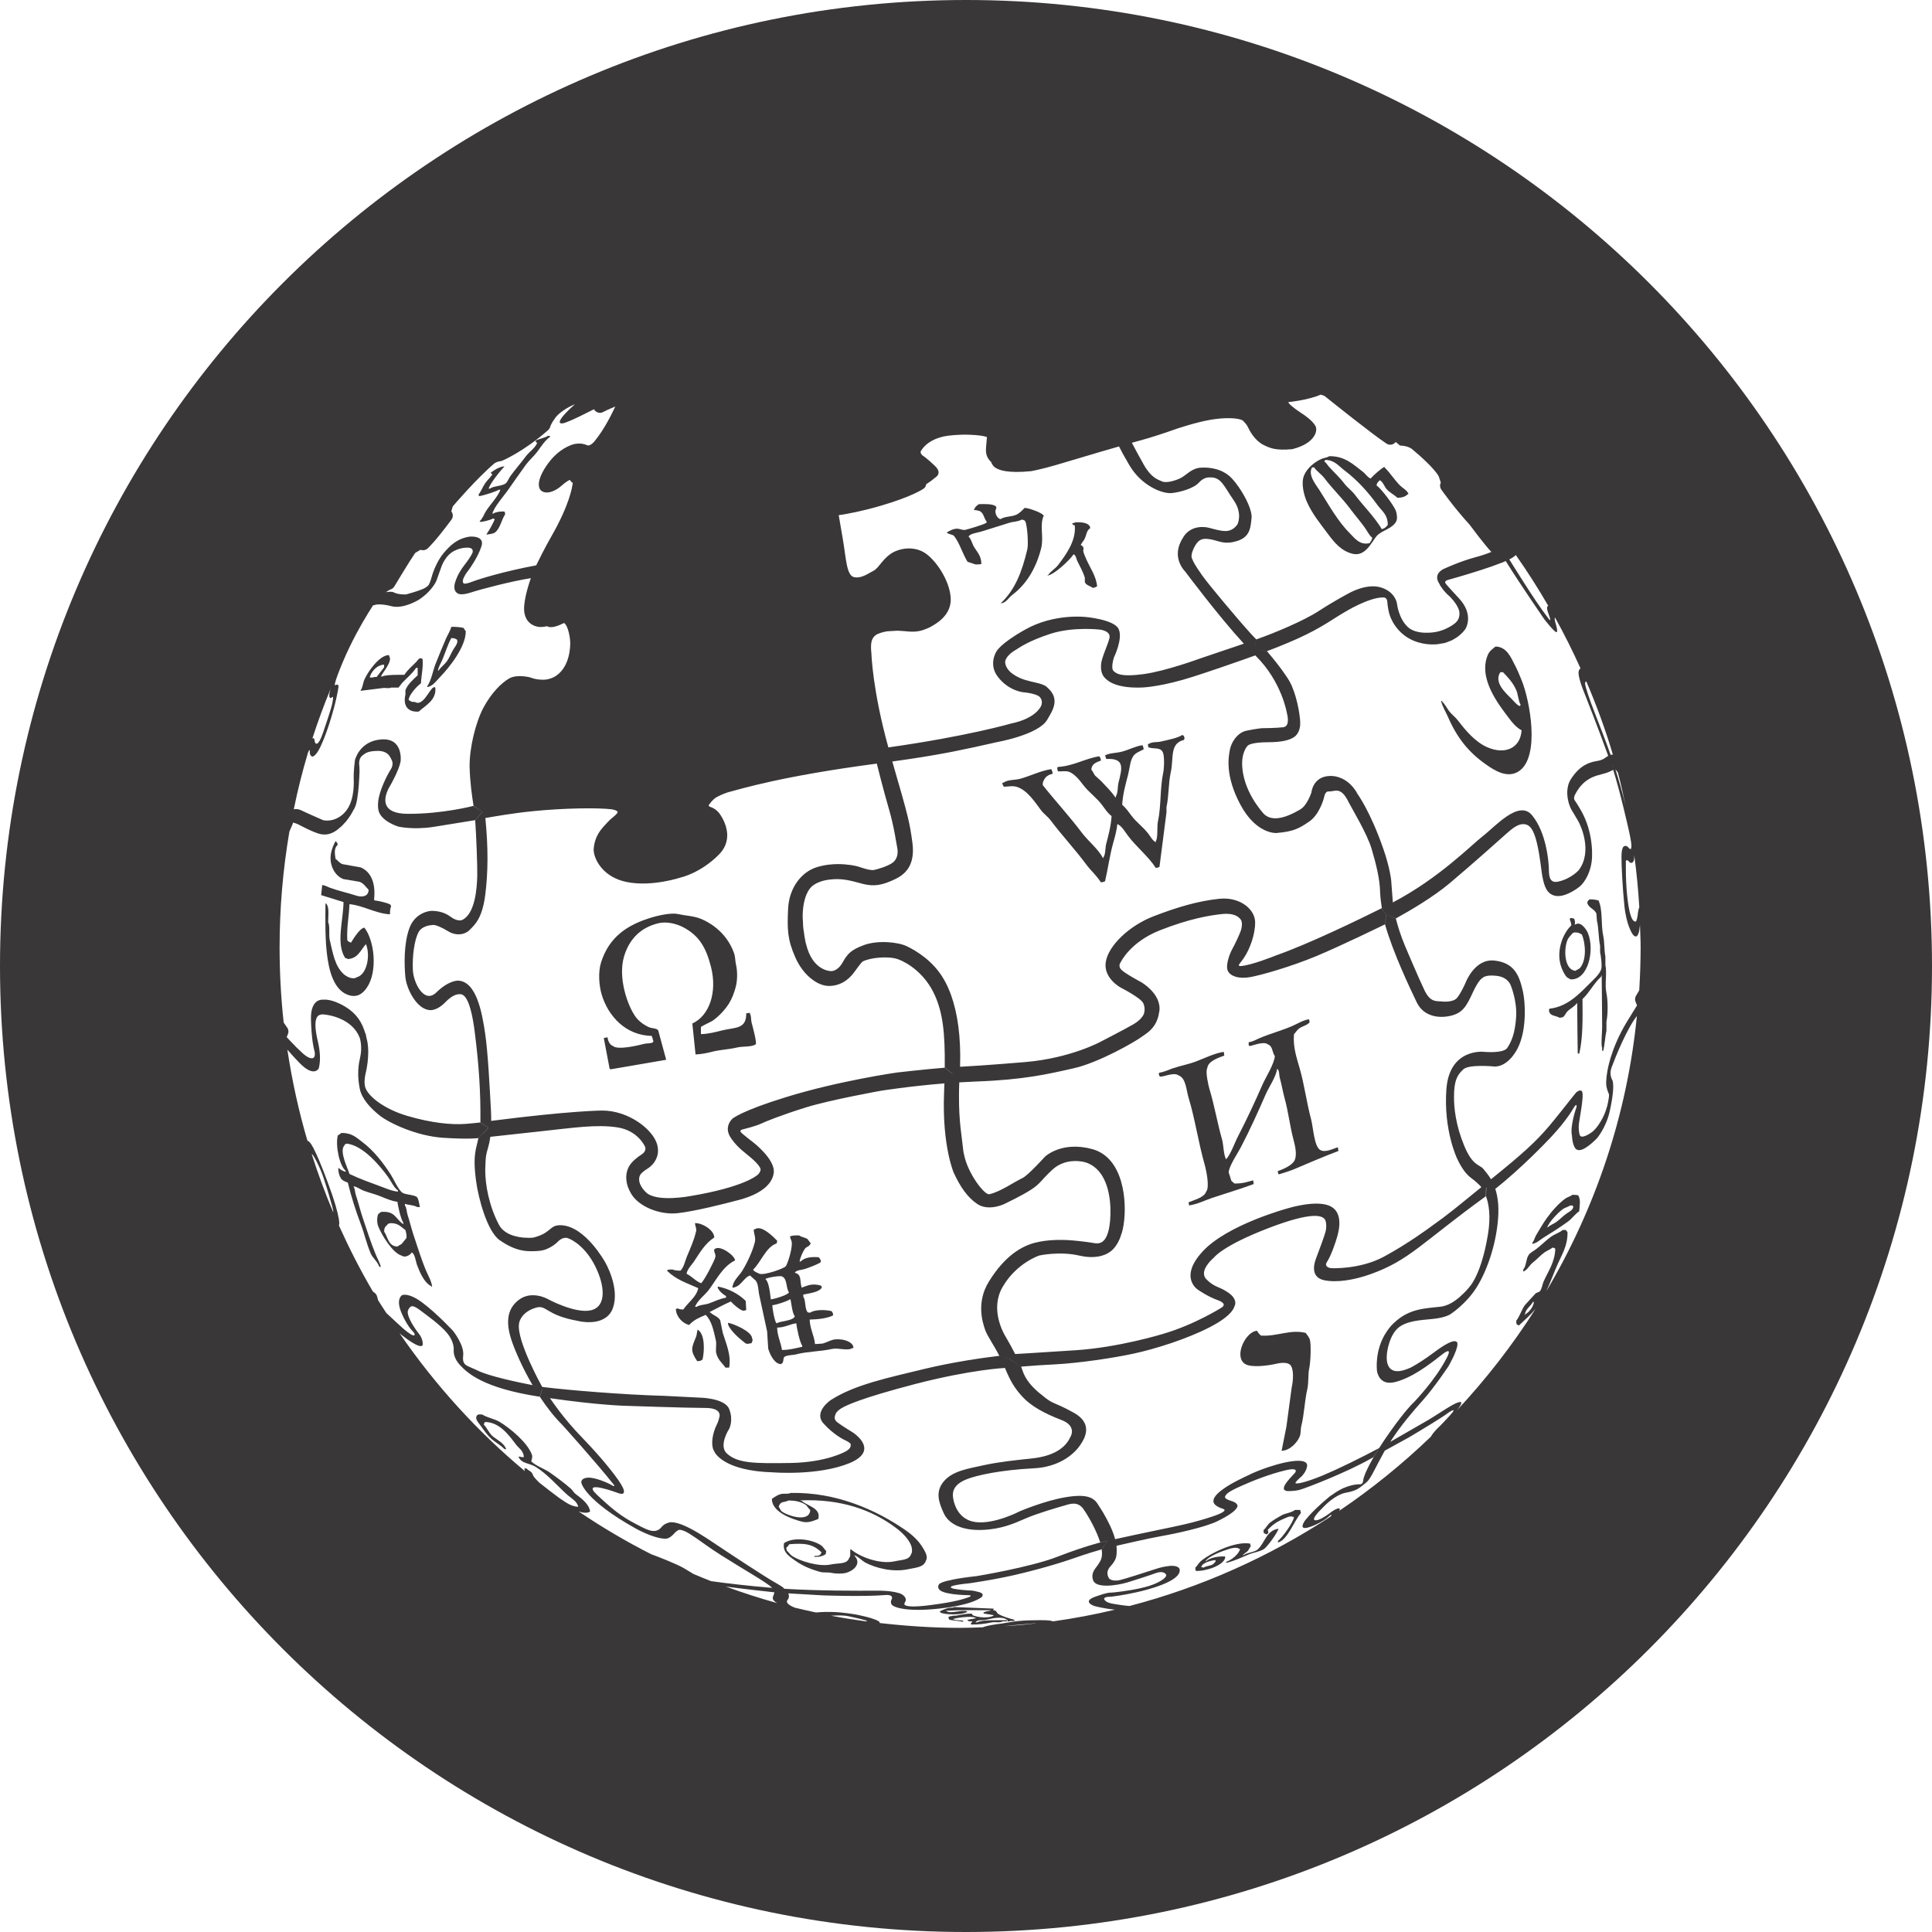 <?xml version="1.0"?>
<svg xmlns="http://www.w3.org/2000/svg" xmlns:xlink="http://www.w3.org/1999/xlink" version="1.1" id="Capa_1" x="0px" y="0px" width="25px" height="25px" viewBox="0 0 97.75 97.75" style="enable-background:new 0 0 97.75 97.75;" xml:space="preserve"><g><g>
	<g>
		<path d="M25.238,24.779h0.078c-0.107,0.328-0.537,0.777-0.727,1.08    c-0.107,0.168-0.172,0.389-0.324,0.512c0.025,0.029-0.002,0,0.027,0.027c0.061,0.035,0.555-0.096,0.648-0.162    c0.057,0.01,0.051,0.008,0.082,0.027c0.029,0.047-0.328,0.676-0.406,0.756v0.027c0.135-0.016,0.342-0.037,0.432-0.109    c0.262-0.203,0.322-0.639,0.512-0.918c-0.008-0.045-0.018-0.09-0.027-0.133c-0.15-0.027-0.465,0.014-0.592,0.107h-0.027    c0.063-0.324,0.592-0.918,0.781-1.188c0.311-0.441,0.6-0.865,0.916-1.297c0.168-0.225,0.4-0.424,0.568-0.646    c0.188-0.25,0.389-0.58,0.646-0.754v-0.053h-0.107c-0.127,0.092-0.461,0.148-0.619,0.24c0.021,0.094,0.014,0.07,0.08,0.109    c-0.094,0.262-0.408,0.459-0.568,0.676c-0.252,0.34-0.533,0.66-0.781,0.998c-0.084,0.111-0.139,0.287-0.242,0.377    c-0.162,0.141-0.623,0.127-0.809,0.27h-0.054c0.039-0.227,0.619-0.949,0.783-1.105v-0.027c-0.279,0.039-0.494,0.186-0.676,0.322    c0.031,0.063,0.025,0.051,0.082,0.082c-0.1,0.162-0.246,0.283-0.352,0.432c-0.135,0.188-0.207,0.41-0.35,0.594    c0.01,0.027,0.02,0.053,0.025,0.08C24.412,25.088,25.129,24.859,25.238,24.779z" data-original="#000000" class="active-path" data-old_color="#000000" fill="#393737"/>
		<path d="M48.953,28.424c0.137,0.045,0.271,0.09,0.408,0.135    c0.106,0,0.223-0.002,0.293-0.027c-0.006-0.447-0.248-0.623-0.404-0.918c-0.076-0.15-0.119-0.355-0.242-0.459    c0.047-0.164,0.496-0.209,0.674-0.271c0.439-0.143,0.937-0.287,1.379-0.432c0.207-0.066,0.451-0.053,0.619-0.16    c0.1,0.01,0.15,0.02,0.189,0.078c0.098,0.146,0.178,1.139,0.107,1.432c-0.273,1.135-0.611,2.021-1.322,2.699v0.027    c0.264-0.043,0.387-0.299,0.566-0.432c0.717-0.543,1.2-1.346,1.456-2.35c0.15-0.588-0.096-1.168,0.138-1.672h-0.027    c-0.051-0.127-0.738-0.377-0.947-0.377c-0.111,0.119-0.271,0.283-0.432,0.35c-0.244,0.105-0.572,0.076-0.781,0.215    c-0.195-0.016-0.346-0.389-0.215-0.539c-0.008-0.061-0.006-0.076-0.027-0.107c-0.164-0.131-0.58-0.117-0.865-0.107    c-0.092,0.084-0.172,0.102-0.215,0.244h-0.025c-0.016,0.051,0.013,0.033,0.025,0.053c0.019,0.012,0.111-0.004,0.162,0.027    c0.307,0.031,0.299,0.385,0.459,0.566c-0.018,0.047-0.006,0.027-0.027,0.055c-0.104,0.084-0.887,0.309-1.052,0.352    c-0.127,0.031-0.281-0.047-0.377-0.055c-0.229-0.02-0.432,0.109-0.568,0.188c0.074,0.107,0.297,0.082,0.379,0.189    C48.566,27.51,48.695,28,48.953,28.424z" data-original="#000000" class="active-path" data-old_color="#000000" fill="#393737"/>
		<path d="M32.979,52.41v0.027c0.045,0.059,0.043,0.18,0.082,0.242    c-0.018,0.045-0.006,0.026-0.027,0.055c-0.111,0.074-0.275,0.041-0.432,0.078c-0.32,0.082-1.354,0.332-1.592,0.108    c-0.152-0.051-0.252-0.248-0.27-0.432c-0.068,0.004-0.1,0.004-0.135,0.026h-0.057c0.1,0.521,0.199,1.043,0.297,1.564h0.027v0.027    c0.945-0.162,1.889-0.326,2.834-0.486c-0.135-0.496-0.27-0.988-0.404-1.486c-0.076-0.113-0.318-0.1-0.459-0.158    c-0.236-0.098-0.529-0.313-0.674-0.512c-0.434-0.598-0.912-2.012-0.594-3.076c0.26-0.863,0.82-1.451,1.727-1.674    c0.459-0.111,0.953,0.043,1.242,0.189c0.824,0.424,1.176,1.027,1.43,2.023c0.326,1.287-0.09,2.47-0.945,2.859    c0.053,0.521,0.107,1.043,0.162,1.565c0.303-0.01,0.582-0.071,0.838-0.137c0.428-0.105,0.865-0.119,1.268-0.215    c0.293-0.07,0.717-0.01,0.943-0.162c0.055-0.115-0.168-0.92-0.215-1.105c-0.039-0.155-0.006-0.313-0.08-0.432v-0.055    c-0.063,0.008-0.127,0.018-0.189,0.027c0.012,0.813-0.568,0.703-1.215,0.862c-0.322,0.082-0.715,0.185-1.078,0.189    c0-0.117,0-0.234,0-0.353c0.029-0.057,0.504-0.264,0.592-0.324c0.314-0.219,0.635-0.563,0.838-0.889    c0.137-0.225,0.25-0.521,0.322-0.785c0.094-0.332,0.105-0.797,0.029-1.133c-0.055-0.23-0.033-0.41-0.109-0.621    c-0.291-0.809-0.902-1.4-1.672-1.727c-0.352-0.146-0.746-0.152-1.16-0.242c-0.367-0.08-1.029,0.084-1.297,0.162    c-1.299,0.383-2.18,1.01-2.59,2.266c-0.162,0.498-0.111,1.187,0.027,1.646C30.762,51.396,31.652,52.393,32.979,52.41z" data-original="#000000" class="active-path" data-old_color="#000000" fill="#393737"/>
		<path d="M22.268,34.25c0.422-0.432,1.311-1.514,1.297-2.318    c-0.043-0.043-0.082-0.111-0.109-0.162c-0.168-0.041-0.383-0.059-0.621-0.055c-0.061,0.219-0.186,0.404-0.27,0.594    c-0.182,0.418-0.346,0.834-0.512,1.242c-0.141,0.338-0.229,0.883-0.432,1.158v0.055C21.904,34.713,22.098,34.426,22.268,34.25z     M22.377,33.389c0.16-0.383,0.27-0.764,0.457-1.105c0.104,0.002,0.184,0.01,0.242,0.055c0.064,0.033,0.02-0.014,0.055,0.053    c0.055,0.135-0.121,0.348-0.188,0.457c-0.123,0.205-0.191,0.404-0.324,0.596c-0.121,0.174-0.314,0.309-0.432,0.484h-0.029    C22.193,33.723,22.305,33.557,22.377,33.389z" data-original="#000000" class="active-path" data-old_color="#000000" fill="#393737"/>
		<path d="M29.887,73.193l-0.098-0.105c0.029,0.033,0.061,0.067,0.092,0.102    c0.004,0.006,0.009,0.011,0.014,0.016C29.891,73.199,29.887,73.193,29.887,73.193z" data-original="#000000" class="active-path" data-old_color="#000000" fill="#393737"/>
		<path d="M20.836,63.365c0.164,0.088,0.199,0.467,0.268,0.648    c0.145,0.381,0.357,0.879,0.705,1.053v0.026h0.055c-0.043-0.305-0.215-0.579-0.324-0.838c-0.238-0.582-0.424-1.194-0.621-1.78    c-0.113-0.343-0.189-0.677-0.295-0.998c-0.057-0.168-0.043-0.359-0.137-0.486v-0.082c0.184,0.066,0.463,0.061,0.621,0.164h0.137    c-0.031-0.141-0.059-0.377-0.137-0.488c-0.082-0.131-0.605-0.133-0.754-0.24c-0.213-0.166-0.414-0.646-0.568-0.891    c-0.383-0.605-0.887-1.25-1.457-1.674c-0.303-0.225-0.512-0.457-1.053-0.459c-0.063,0.045-0.127,0.09-0.188,0.135    c-0.123,0.539,0.094,1.533,0.402,1.781v0.053c-0.129-0.035-0.268-0.104-0.35-0.188h-0.027c0.004,0.153,0.035,0.354,0.107,0.459    c0.031,0.133,0.248,0.239,0.377,0.27c0.17,0.707,0.404,1.432,0.648,2.08c0.197,0.516,0.297,1.01,0.512,1.508    c0.105,0.244,0.357,0.422,0.432,0.676h0.08c-0.061-0.229-0.186-0.441-0.268-0.646c-0.248-0.599-0.445-1.23-0.65-1.834    c-0.131-0.396-0.223-0.781-0.35-1.16c-0.047-0.144-0.033-0.291-0.107-0.406v-0.026c0.184,0.033,0.293,0.129,0.432,0.188    c0.314,0.138,0.615,0.188,0.943,0.324c0.242,0.1,0.545,0.235,0.838,0.271c0.033,0.243,0.174,0.887,0.297,1.053v0.08    c-0.41-0.281-0.402-0.683-1.135-0.619c-0.035,0.043-0.086,0.08-0.133,0.106c-0.068,0.166-0.072,0.441,0,0.619    c0.174,0.44,0.73,1.358,1.188,1.486C20.5,63.654,20.756,63.5,20.836,63.365z M20.137,60.289c-0.285-0.02-0.527-0.131-0.756-0.215    c-0.609-0.227-1.162-0.42-1.699-0.676c-0.066-0.244-0.52-1.121-0.271-1.429c0.02-0.028,0.037-0.057,0.055-0.081    c0.055-0.015,0.053-0.009,0.08-0.027c0.832,0.1,1.666,1.111,2.078,1.672c0.16,0.219,0.293,0.545,0.514,0.701L20.137,60.289    L20.137,60.289z M19.436,62.312c0.002-0.266,0.104-0.266,0.215-0.405c0.063-0.005,0.076-0.005,0.107-0.023    c0.418,0.002,0.514,0.189,0.756,0.351c0.039,0.16,0.064,0.229,0.053,0.401c-0.08,0.103-0.16,0.199-0.242,0.298    c-0.072,0.055-0.15,0.075-0.215,0.137C19.645,63.055,19.629,62.6,19.436,62.312z" data-original="#000000" class="active-path" data-old_color="#000000" fill="#393737"/>
		<path d="M54.32,28.043c0.129,0.064,0.129,0.229,0.191,0.352    c0.125,0.252,0.297,0.559,0.377,0.838v0.215c0.062,0.172,0.27,0.193,0.405,0.297c0.106-0.014,0.146-0.041,0.215-0.08    c-0.045-0.514-0.358-0.939-0.538-1.35c-0.056-0.129-0.142-0.309-0.162-0.432c-0.015-0.074,0.043-0.115,0-0.188    c-0.035-0.086-0.05-0.059-0.105-0.109c-0.041-0.027-0.021-0.012,0-0.053c0.047-0.1,0.145-0.195,0.188-0.299    c0.09-0.213,0.086-0.393,0.271-0.512c-0.027-0.279-0.437-0.311-0.754-0.295c-0.039,0.027-0.107,0.043-0.164,0.051    c0.032,0.07,0.055,0.086,0.135,0.107c0.078,0.793-0.478,1.518-0.838,1.996c-0.142,0.191-0.379,0.313-0.513,0.516h-0.026v0.025    C53.357,29.064,54.141,28.32,54.32,28.043z" data-original="#000000" class="active-path" data-old_color="#000000" fill="#393737"/>
		<path d="M19.785,34.789h0.377c0.063-0.08,0.125-0.162,0.189-0.242    c0.225-0.238,0.523-0.48,0.701-0.756h0.08v0.377c-0.205,0.186-0.525,0.473-0.619,0.756v0.215c-0.139,0.6,0.152,0.906,0.674,0.863    c0.342-0.316,0.904-0.578,0.838-1.213c-0.031-0.023-0.004,0.004-0.029-0.025c-0.055,0.012-0.051,0.006-0.08,0.027    c-0.195,0.102-0.525,0.973-0.918,0.727c-0.197,0.002-0.217-0.035-0.324-0.107c0.014-0.256,0.449-0.725,0.623-0.836    c0.021-0.412,0.129-0.854,0.08-1.24c-0.027-0.01-0.053-0.02-0.08-0.027c-0.096-0.031-0.17,0.115-0.244,0.189    c-0.195,0.197-0.441,0.406-0.594,0.646c-0.229-0.002-0.963-0.01-1.107,0.082h-0.08c0.068-0.176,0.588-0.75,0.432-1    c-0.008-0.027-0.016-0.055-0.027-0.082c-0.492,0.002-1.086,0.879-1.24,1.242c-0.08,0.182-0.08,0.391-0.189,0.539v0.027    c0.369-0.045,0.738-0.09,1.105-0.137C19.492,34.785,19.686,34.852,19.785,34.789z M18.867,34.277h-0.162    c0.074-0.297,0.367-0.637,0.729-0.648v0.135c-0.125,0.164-0.252,0.324-0.377,0.486C18.98,34.25,18.91,34.25,18.867,34.277z" data-original="#000000" class="active-path" data-old_color="#000000" fill="#393737"/>
		<path d="M17.463,48.469c0.057,0.014,0.098,0.025,0.135,0.055    c0.533-0.037,0.643-0.465,0.918-0.755c0.232,0.559,0.059,1.537-0.459,1.673c-0.221,0.152-0.547-0.047-0.674-0.161    c-0.441-0.41-0.535-1.031-0.701-1.728c-0.055-0.234,0.023-0.711-0.08-0.893c0.004-0.275,0.063-0.771-0.082-0.916v-0.027    l-0.053,0.002c-0.01,1.682-0.098,4.275,1.215,4.641c0.477,0.132,0.74-0.184,0.889-0.405c0.537-0.797,0.387-2.35-0.135-3.02    c-0.23,0.023-0.563,0.572-0.674,0.754c-0.055-0.01-0.051-0.008-0.08-0.027c-0.063-0.027-0.059-0.045-0.109-0.08    c-0.041-0.637,0.086-1.23,0.109-1.836c0.711,0.07,1.322,0.475,2.051,0.514c-0.002-0.127,0-0.297,0.051-0.379    c-0.006-0.063-0.004-0.074-0.027-0.107c-0.098-0.08-0.646-0.209-0.809-0.215v-0.027h-0.025c0.098-0.801-0.129-1.42-0.676-1.646    c-0.307-0.055-0.611-0.109-0.918-0.164c-0.156-0.057-0.232-0.182-0.352-0.268c-0.039-0.26-0.09-0.551,0.109-0.703    c-0.016-0.098-0.021-0.115-0.082-0.162v-0.027h-0.027c-0.09,0.156-0.166,0.338-0.215,0.541c-0.158,0.67,0.211,1.24,0.621,1.377    c0.27,0.043,0.539,0.09,0.811,0.135c0.213,0.082,0.309,0.258,0.457,0.404c-0.006,0.35-0.342,0.387-0.621,0.297    c-0.436-0.143-0.9-0.24-1.348-0.404c-0.119-0.043-0.227-0.115-0.379-0.135c-0.02,0.17-0.037,0.342-0.055,0.512    c0.379,0.117,0.756,0.234,1.133,0.352C17.367,46.59,16.99,47.732,17.463,48.469z" data-original="#000000" class="active-path" data-old_color="#000000" fill="#393737"/>
		<polygon points="51.092,68.764 51.094,68.764 51.092,68.762   " data-original="#000000" class="active-path" data-old_color="#000000" fill="#393737"/>
		<path d="M35.299,67.275c-0.041,0.092-0.035,0.242-0.078,0.352    c-0.234,0.572-0.311,0.693,0.053,1.24c0.162,0,0.184-0.025,0.27-0.08C35.652,68.34,35.668,67.486,35.299,67.275z" data-original="#000000" class="active-path" data-old_color="#000000" fill="#393737"/>
		<path d="M67.193,27.021c0.312,0.42,0.662,0.854,1.24,0.998    c0.651,0.162,0.969-0.604,1.215-0.893c0.252-0.295,0.807-0.367,0.998-0.756c0.069-0.141,0.022-0.418-0.027-0.539    c-0.123-0.289-0.727-1.105-0.971-1.266c0.016-0.164,0.092-0.17,0.16-0.27c0.168,0.082,0.229,0.32,0.352,0.457    c0.154,0.176,0.371,0.27,0.539,0.432c0.258,0.002,0.412-0.064,0.539-0.189h0.027c-0.064-0.18-0.302-0.305-0.431-0.432    c-0.283-0.283-0.498-0.639-0.783-0.916V23.62c-0.139,0.049-0.612,0.469-0.7,0.594c-0.17-0.066-0.267-0.25-0.404-0.35    c-0.461-0.348-0.895-0.797-1.697-0.783c-0.102,0.078-0.252,0.08-0.381,0.133c-0.359,0.158-0.738,0.471-0.889,0.838    c-0.17,0.41,0.004,1.018,0.135,1.322C66.381,25.992,66.816,26.512,67.193,27.021z M67.059,23.27    c0.459,0.004,0.678,0.313,0.945,0.514c0.658,0.494,1.213,1.107,1.699,1.781c0.219,0.297,0.514,0.469,0.512,0.996    c-0.084,0.08-0.107,0.152-0.244,0.189c-0.025,0.021-0.006,0.01-0.053,0.027c-0.381-0.635-0.932-1.168-1.375-1.756    c-0.145-0.191-0.369-0.348-0.512-0.539c-0.248-0.326-0.541-0.588-0.811-0.889c-0.078-0.09-0.115-0.176-0.214-0.244    C67.029,23.291,67.027,23.311,67.059,23.27z M66.383,23.648h0.107c0.135,0.203,0.367,0.344,0.514,0.539    c0.402,0.535,0.896,1.002,1.295,1.537c0.244,0.33,0.518,0.641,0.754,0.971c0.121,0.17,0.215,0.385,0.379,0.514    c-0.027,0.123-0.08,0.18-0.133,0.271c-0.477,0.111-0.715-0.201-0.971-0.461c-0.639-0.637-1.07-1.428-1.566-2.213    C66.592,24.537,66.158,24.035,66.383,23.648z" data-original="#000000" class="active-path" data-old_color="#000000" fill="#393737"/>
		<path d="M66.062,67.439c-0.787-0.195-1.449,0.192-2.268,0.135    c-0.078-0.082-0.137-0.129-0.188-0.242c-0.57,0.016-1.199,1.285-0.621,1.672c0.311,0.211,1.188,0.088,1.563,0    c0.212-0.049,0.535-0.094,0.701,0.027c0.228,0.168,0.188,0.805,0.106,1.16c-0.09,0.666-0.18,1.332-0.27,1.998    c-0.08,0.403-0.16,0.807-0.242,1.213c0.412-0.002,0.803-0.426,0.918-0.729c0.068-0.176,0.033-0.344,0.082-0.539    c0.143-0.565,0.162-1.241,0.297-1.836c0.086-0.383,0.027-0.75,0.107-1.104c0.059-0.269,0.098-1.154,0.027-1.404    C66.238,67.652,66.133,67.545,66.062,67.439z" data-original="#000000" class="active-path" data-old_color="#000000" fill="#393737"/>
		<path d="M66.791,58.18c-0.305-0.186-0.346-1.141-0.459-1.563    c-0.223-0.828-0.33-1.697-0.566-2.535c-0.152-0.539-0.356-1.097-0.297-1.756c0.094-0.095,0.156-0.218,0.27-0.298    c0.152-0.104,0.396-0.155,0.515-0.297c0.019-0.035-0.015-0.088-0.028-0.162c-0.313,0.052-0.599,0.238-0.863,0.351    c-0.539,0.231-1.068,0.367-1.617,0.597c-0.172,0.069-0.352,0.19-0.568,0.213v0.164c0.018,0.01,0.037,0.018,0.055,0.026    c0.027,0.029,0.703-0.269,0.916-0.08c0.244,0.084,0.213,0.4,0.353,0.595c-0.041,0.418-0.459,1.062-0.621,1.43    c-0.396,0.904-0.799,1.768-1.237,2.615c-0.17,0.326-0.371,0.91-0.597,1.16v0.026c-0.146-0.203-0.135-0.717-0.213-0.998    c-0.24-0.842-0.396-1.767-0.647-2.588c-0.047-0.158-0.209-0.873-0.107-1.027c0.035-0.37,0.562-0.532,0.863-0.646    c-0.008-0.063-0.017-0.127-0.025-0.189c-0.479,0.072-0.975,0.326-1.404,0.486c-0.406,0.152-0.777,0.213-1.188,0.352    c-0.203,0.07-0.434,0.188-0.672,0.215v0.027h-0.029c0.012,0.076,0.018,0.117,0.055,0.162c0.109,0.072,0.703-0.24,0.945-0.053    c0.379,0.129,0.391,0.734,0.512,1.133c0.328,1.076,0.496,2.27,0.811,3.373c0.078,0.275,0.267,1.15,0.08,1.375    c-0.1,0.301-0.602,0.42-0.891,0.541c0.01,0.055,0.018,0.107,0.025,0.16c0.416-0.062,0.793-0.254,1.164-0.381    c0.725-0.242,1.41-0.443,2.107-0.701c-0.013-0.063-0.021-0.127-0.029-0.188c-0.297,0.078-0.527,0.168-0.945,0.16    c-0.055-0.047-0.105-0.09-0.158-0.135c-0.047-0.146-0.094-0.289-0.137-0.433c0.029-0.34,0.465-0.969,0.619-1.27    c0.461-0.881,0.861-1.771,1.266-2.697c0.158-0.354,0.516-0.869,0.568-1.266c0.127,0.076,0.09,0.299,0.135,0.459    c0.092,0.322,0.145,0.668,0.242,1.023c0.191,0.684,0.266,1.416,0.459,2.133c0.07,0.264,0.178,0.715,0.055,0.998    c-0.123,0.274-0.574,0.459-0.863,0.565c0.01,0.06,0.023,0.125,0.055,0.162c0.003,0.006,0.617-0.194,0.726-0.242    c0.752-0.319,1.522-0.651,2.291-0.942c-0.01-0.064-0.017-0.129-0.024-0.188C67.49,58.096,67.053,58.344,66.791,58.18z" data-original="#000000" class="active-path" data-old_color="#000000" fill="#393737"/>
		<path d="M76.986,36.947c-0.063,0.938-0.867,1.236-1.725,0.865    c-0.615-0.264-1.104-0.846-1.488-1.35c-0.127-0.17-0.326-0.313-0.457-0.486c-0.121-0.164-0.209-0.346-0.353-0.486v-0.027h-0.053    c0.071,0.291,0.239,0.557,0.351,0.811c0.456,1.049,1.036,1.783,1.918,2.4c0.413,0.293,1.104,0.754,1.7,0.324    c1.039-0.748,0.533-3.537,0.106-4.586c-0.112-0.275-0.2-0.492-0.323-0.729c-0.205-0.391-0.418-0.965-0.998-0.971    c-0.146,0.121-0.297,0.219-0.379,0.404c-0.529,1.201,0.56,2.555,1.053,3.211C76.514,36.561,76.719,36.814,76.986,36.947z     M75.91,34.008h0.133c0.266,0.275,0.51,0.537,0.676,0.916c0.088,0.205,0.104,0.549,0.215,0.73    c-0.016,0.047-0.004,0.025-0.024,0.055c-0.07,0.068-0.367-0.285-0.433-0.352C76.174,35.055,75.568,34.525,75.91,34.008z" data-original="#000000" class="active-path" data-old_color="#000000" fill="#393737"/>
		<path d="M29.895,73.204c0.001,0.001,0.001,0.001,0.002,0.003    c0.006,0.004,0.006,0.006,0.014,0.014C29.904,73.215,29.899,73.209,29.895,73.204z" data-original="#000000" class="active-path" data-old_color="#000000" fill="#393737"/>
		<path d="M43.1,68.221c0.027-0.012,0.057-0.018,0.082-0.029    c-0.014-0.354-0.689-0.502-1.055-0.401c-0.162,0.047-0.35,0.146-0.512,0.188c-0.127,0.011-0.252,0.019-0.379,0.025    c-0.043-0.439-0.26-0.779-0.27-1.24c0.404-0.008,0.914-0.061,1.186-0.215c-0.004-0.135-0.031-0.135-0.08-0.213    c-0.309-0.072-0.838-0.088-1.08,0.078c-0.068-0.002-0.1-0.002-0.133-0.025c-0.152-0.19-0.08-0.582-0.217-0.783v-0.106    c0.291-0.063,0.766-0.115,0.918-0.324c0.021-0.026,0.01-0.006,0.025-0.053c-0.023-0.022-0.033-0.047-0.053-0.082    c-0.422-0.104-0.605-0.033-0.971,0.108c-0.113-0.364,0.023-0.653-0.35-0.756c0.08-0.139,0.344-0.133,0.512-0.188    c0.26-0.088,0.557-0.203,0.783-0.324c0.018-0.047,0.004-0.027,0.027-0.055c-0.016-0.137-0.053-0.133-0.109-0.215    c-0.389-0.031-0.701,0.008-0.918,0.215h-0.051c0.033-0.201,0.158-0.49,0.27-0.646c0.076-0.111,0.217-0.096,0.271-0.242h0.025    v-0.028c-0.055-0.07-0.107-0.146-0.162-0.216c-0.127-0.088-0.309-0.098-0.43-0.188c-0.18-0.004-0.352-0.002-0.459,0.054    c0.014,0.104,0.061,0.17,0.08,0.241c0.076,0.279-0.193,1.142-0.297,1.269c-0.084,0.106-1.059,0.459-1.322,0.379    c-0.063-0.021-0.246-0.111-0.297-0.162c-0.021-0.027-0.01-0.006-0.027-0.053c0.383-0.359,0.658-1.16,1.188-1.322    c0.01-0.043,0.02-0.09,0.029-0.133c-0.133-0.137-0.773-0.812-1.107-0.596c-0.027,0.01-0.053,0.018-0.08,0.026    c0,0.229,0.115,0.403,0.053,0.646c-0.123,0.484-0.398,1.062-0.646,1.459c-0.148,0.238-0.473,0.496-0.486,0.838    c0.441-0.043,0.547-0.498,0.889-0.62c0.102,0.092,0.199,0.182,0.299,0.27c0.141,0.211,0.113,0.531,0.188,0.81    c0.127,0.584,0.254,1.168,0.379,1.754c0.016,0.289,0.035,0.576,0.055,0.865c0.07,0.26,0.285,0.713,0.564,0.774    c0.045,0.022,0.084,0.017,0.135-0.026c0.094-0.076,0.043-0.213,0.109-0.322c0.15-0.109,0.418-0.082,0.621-0.137    c0.551-0.146,1.195-0.136,1.807-0.271C42.391,68.182,42.871,68.355,43.1,68.221z M38.727,64.715    c0.043-0.072,0.76-0.186,0.838-0.135c0.285,0.133,0.184,0.553,0.352,0.809c-0.059,0.133-0.715,0.332-0.918,0.353    C38.961,65.453,38.914,64.869,38.727,64.715z M39.078,66.037c0.207-0.018,0.74-0.195,0.891-0.297h0.027    c0.051,0.244,0.082,0.666,0.217,0.863c-0.098,0.237-0.693,0.217-0.918,0.352C39.199,66.9,39.076,66.223,39.078,66.037z     M39.564,68.303c-0.057-0.385-0.24-0.723-0.244-1.133c0.416-0.008,0.629-0.176,0.971-0.217c0.021,0.252,0.176,0.961,0.297,1.133    c0.002,0.016,0.002,0.037,0.002,0.055C40.264,68.211,39.926,68.305,39.564,68.303z" data-original="#000000" class="active-path" data-old_color="#000000" fill="#393737"/>
		<path d="M51.436,39.809c0.539,0.162,0.926,0.773,1.238,1.188    c0.137,0.182,0.35,0.328,0.486,0.512c0.578,0.77,1.232,1.463,1.807,2.24c0.225,0.301,0.527,0.563,0.729,0.889    c0.121-0.002,0.146-0.018,0.216-0.055c0.146-0.633,0.228-1.271,0.405-1.916c0.082-0.295,0.185-0.643,0.213-0.971    c0.226,0.08,0.404,0.414,0.544,0.594c0.42,0.561,1.016,1.025,1.401,1.619c0.111-0.006,0.123-0.018,0.189-0.053    c0.121-0.916,0.236-1.834,0.354-2.752v-0.27c0.123-0.545,0.094-1.203,0.215-1.752c0.164-0.742-0.069-1.465,0.675-1.648    c0.016-0.072,0.038-0.1,0-0.162c-0.017-0.045-0.007-0.025-0.027-0.053c-0.028-0.021-0.024-0.016-0.078-0.027    c-0.209,0.152-0.771,0.256-1.053,0.324c-0.213,0.053-0.437,0.006-0.595,0.107c-0.024,0.01-0.053,0.018-0.079,0.027    c0.008,0.055,0.016,0.109,0.026,0.162c0.308,0.1,0.592-0.021,0.728,0.242c0.09,0.172,0.075,0.789,0.026,1.025    c-0.172,0.793-0.1,1.699-0.27,2.482c-0.061,0.271,0.016,0.799-0.107,0.998v0.055c-0.164-0.078-0.271-0.291-0.379-0.432    c-0.24-0.318-0.596-0.574-0.838-0.891c-0.145-0.191-0.297-0.42-0.484-0.568c0.023-0.52,0.177-1.064,0.3-1.537    c0.09-0.355,0.092-0.686,0.271-0.945c0.1-0.146,0.344-0.242,0.512-0.324c-0.002-0.066-0.004-0.1-0.027-0.135    c-0.01-0.027-0.016-0.053-0.025-0.08c-0.371,0.055-0.686,0.232-1.027,0.324c-0.309,0.084-0.62,0.063-0.864,0.188    c0.008,0.063,0.008,0.076,0.028,0.107c0.011,0.027,0.017,0.055,0.027,0.08c0.947-0.053,0.803,0.463,0.621,1.189    c-0.059,0.221-0.02,0.527-0.137,0.701v0.053H56.43c-0.195-0.295-0.486-0.58-0.729-0.836c-0.1-0.09-0.199-0.18-0.297-0.27    c-0.07-0.094-0.109-0.213-0.189-0.299c0.018-0.297,0.26-0.373,0.486-0.457c-0.01-0.125-0.035-0.141-0.08-0.217    c-0.703,0.104-1.314,0.498-2.105,0.539v0.029h-0.027c0.005,0.066,0.005,0.1,0.027,0.135v0.053    c0.154,0.027,0.385-0.035,0.568,0.027c0.289,0.104,0.551,0.441,0.727,0.676c0.267,0.35,0.681,0.646,0.943,0.998    c0.139,0.186,0.297,0.432,0.486,0.566c-0.025,0.475-0.156,0.975-0.27,1.404c-0.06,0.219-0.023,0.5-0.136,0.674    c-0.019,0.047-0.006,0.025-0.026,0.053c-0.259-0.488-0.754-0.861-1.078-1.295c-0.627-0.832-1.322-1.582-1.972-2.4    c0-0.115,0.007-0.184,0.056-0.242c0.049-0.158,0.244-0.303,0.432-0.324c0.01-0.084,0.021-0.092-0.027-0.164    c-0.012-0.025-0.018-0.053-0.027-0.08c-0.549,0.084-1.039,0.338-1.563,0.486c-0.272,0.076-0.633,0.039-0.838,0.189    c-0.026,0.008-0.056,0.018-0.08,0.027c0.015,0.104,0.041,0.119,0.08,0.189C51,39.803,51.227,39.744,51.436,39.809z" data-original="#000000" class="active-path" data-old_color="#000000" fill="#393737"/>
		<path d="M36.838,66.926c-0.053,0.234,0.52,0.756,0.701,0.893    c0.092,0.068,0.213,0.224,0.352,0.16c0.07-0.006,0.094-0.012,0.135-0.026c0.031-0.072,0.08-0.164,0.027-0.24    C38.037,67.371,37.16,66.992,36.838,66.926z" data-original="#000000" class="active-path" data-old_color="#000000" fill="#393737"/>
		<path d="M36.436,66.791c-0.113-0.184-0.336-0.232-0.486-0.377    c-0.047-0.018-0.027-0.006-0.055-0.027c0.348-0.18,0.719-0.379,1.08-0.539c0.098,0.107,0.545,0.541,0.701,0.457    c0.027-0.008,0.053-0.016,0.08-0.024c-0.008-0.152-0.016-0.308-0.027-0.46c-0.34-0.34-0.842-0.62-1.404-0.727v0.025H36.3    c0.063,0.188,0.271,0.365,0.434,0.459v0.08c-0.32,0.047-0.604,0.201-0.891,0.299c-0.199,0.064-0.436,0.055-0.596,0.16h-0.08    c0.117-0.326,0.502-0.594,0.701-0.863c0.393-0.529,0.703-1.178,1.322-1.484c-0.016-0.25-0.734-0.764-0.998-0.594    c-0.066,0.035-0.021-0.014-0.053,0.053c-0.041,0.099,0.092,0.22,0.053,0.379c-0.053,0.207-0.566,1.187-0.703,1.295v0.027    c-0.277-0.094-0.488-0.354-0.754-0.486c0.047-0.248,0.256-0.438,0.377-0.618c0.311-0.468,0.559-0.912,1.027-1.218    c-0.004-0.357-0.584-0.732-0.973-0.725c0,0.164,0.086,0.258,0.055,0.402c-0.096,0.441-0.297,0.885-0.459,1.27    c-0.105,0.248-0.154,0.545-0.324,0.728c-0.037,0.02-0.336-0.005-0.406-0.054c-0.102-0.002-0.203,0.004-0.268,0.025v0.055    c0.455,0.439,0.945,0.59,1.564,0.865c-0.086,0.445-0.535,0.744-0.756,1.08c-0.113,0-0.205-0.008-0.27-0.055    c-0.063,0.012-0.064,0.014-0.107,0.027c0.012,0.396,0.342,0.733,0.674,0.811c0.223-0.25,0.502-0.371,0.836-0.512    c0.309,0.317,0.395,0.774,0.514,1.293c0.051,0.227-0.033,0.475,0.027,0.674c0.104,0.35,0.289,0.455,0.457,0.701h0.189    c0.119-0.635-0.172-1.25-0.322-1.754C36.525,67.225,36.48,67.008,36.436,66.791z" data-original="#000000" class="active-path" data-old_color="#000000" fill="#393737"/>
		<path d="M50.25,81.467c0.01-0.023,0.016-0.051,0.025-0.078    c-0.664-0.027-1.333-0.055-1.997-0.08c-0.084,0.056-0.213,0.023-0.322,0.053c-0.139,0.041-0.291,0.104-0.406,0.162    c0.018,0.047,0.006,0.027,0.027,0.054c0.162,0.129,1.107,0.137,1.295,0h0.055v-0.054c-0.285-0.09-0.807,0.14-1.025,0h-0.028    v-0.026c0.717-0.049,1.52-0.029,2.268-0.027c-0.072,0.05-0.225,0.035-0.297,0.082c-0.027,0.011-0.055,0.019-0.08,0.025v0.057    c0.162,0.023,0.322,0.052,0.484,0.078c0.025,0.027-0.002,0.002,0.025,0.024c-0.238,0.16-0.854,0.097-1.078-0.024v-0.055    c-0.121-0.056-0.676,0.057-0.781,0.079c-0.092,0.021-0.186-0.01-0.244,0.027c-0.113,0.006-0.123,0.021-0.188,0.053    c0.014,0.089,0.023,0.08,0.055,0.136c0.172,0.041,0.475,0.045,0.672,0.106v-0.026h0.027v-0.027    c-0.1-0.037-0.381-0.016-0.486-0.075h-0.053c0.09-0.072,0.971-0.191,1.133-0.082c0.047,0.016,0.027,0.004,0.055,0.024    c-0.145,0.026-0.289,0.058-0.434,0.08c0.018,0.045,0.008,0.026,0.029,0.053c0.043,0.031,0.131,0.031,0.215,0.027    c-0.027,0.051-0.037,0.073-0.082,0.106c0.01,0.017,0.02,0.035,0.027,0.055c0.383,0,0.703-0.038,1.024-0.106    c0.19-0.043,0.426,0.035,0.565-0.055h0.218v-0.054c-0.369-0.002-1.287-0.037-1.513,0.107h-0.08    c0.023-0.029-0.002-0.002,0.025-0.027c0.107-0.123,0.322-0.062,0.512-0.106c0.301-0.07,0.797-0.193,1.056,0    c0.069,0.045,0.024-0.004,0.024,0.08c0.072-0.002,0.123-0.002,0.162-0.023h0.188v-0.057c-0.244-0.062-0.607-0.17-0.812-0.295    C50.4,81.586,50.453,81.486,50.25,81.467z" data-original="#000000" class="active-path" data-old_color="#000000" fill="#393737"/>
		<path d="M48.875,0C21.883,0,0,21.883,0,48.875S21.883,97.75,48.875,97.75    S97.75,75.867,97.75,48.875S75.867,0,48.875,0z M82.617,43.617c0.047-0.047,0.078-0.137,0.068-0.359    c0.119,0.877,0.203,1.76,0.256,2.646c-0.062,0.131-0.084,0.412-0.084,0.412s-0.043,0.318-0.105,0.313    c-0.016-0.004-0.037-0.004-0.066-0.016c-0.084-0.043-0.215-0.215-0.317-0.947c-0.138-0.979-0.107-2.012-0.107-2.012    s-0.028-0.105,0.031-0.129c0.062-0.021,0.129,0.068,0.129,0.068S82.512,43.723,82.617,43.617z M81.857,39.08    c0.146,0.549,0.266,1.105,0.385,1.662c-0.17-0.701-0.361-1.352-0.51-1.82L81.857,39.08z M81.73,38.92    c0.041,0.125,0.08,0.256,0.121,0.395c-0.043-0.139-0.086-0.277-0.123-0.396L81.73,38.92z M81.631,38.793l0.012,0.016l-0.11-0.125    l0.098,0.105L81.631,38.793z M80.248,34.482c0.006-0.002,0.004-0.008,0.01-0.01c0.521,1.219,0.977,2.459,1.346,3.709    c-0.028,0-0.057-0.002-0.088,0.006c-0.01,0.002-0.018,0.006-0.024,0.01c-0.003-0.008-0.005-0.012-0.005-0.012    s-0.213-0.623-0.704-1.867c-0.433-1.088-0.552-1.555-0.574-1.654c-0.004-0.016-0.004-0.021-0.004-0.021    S80.174,34.506,80.248,34.482z M76.623,28.146c0.027-0.021,0.047-0.045,0.068-0.068c0.586,0.834,1.135,1.695,1.646,2.578    c-0.062,0.01-0.11,0.088,0.017,0.42c0.078,0.209,0.092,0.285,0.076,0.297c-0.025,0.018-0.128-0.139-0.128-0.139    c-0.633-0.803-1.936-2.928-1.936-2.928l-0.005-0.002C76.449,28.262,76.545,28.207,76.623,28.146z M76.004,28.465    c0.016-0.006,0.027-0.012,0.041-0.02c0.039-0.016,0.08-0.031,0.113-0.049c0,0,0.01-0.002,0.025-0.01c0,0,0,0,0.002,0l0.004,0.01    c0.697,1.123,1.94,2.928,1.94,2.928s0.504,0.654,0.617,0.66c0.112,0.008-0.058-0.506-0.058-0.506s-0.055-0.205-0.01-0.234    c0.467,0.842,0.896,1.701,1.289,2.572v0.002c0,0-0.1,0.049-0.1,0.225c0,0.344,0.338,1.131,0.338,1.131s0.711,1.805,1.162,3.068    c-0.145,0.08-0.232,0.205-0.547,0.258c-0.404,0.064-0.869,0.207-1.326,0.898c-0.137,0.207-0.188,0.428-0.197,0.637    c0,0.004-0.002,0.008-0.002,0.01c-0.002,0.014,0.002,0.027,0,0.041c0,0.084,0.004,0.166,0.016,0.242    c0.002,0.023,0.004,0.045,0.008,0.068c0.011,0.064,0.025,0.123,0.039,0.18c0.007,0.021,0.011,0.047,0.017,0.066    c0.002,0.004,0.002,0.008,0.004,0.012c0.058,0.178,0.117,0.293,0.117,0.293s0.244,0.404,0.362,0.611    c0.117,0.209,0.728,1.51,0.025,2.461c0,0-0.377,0.438-1.041,0.586c-0.586,0.131-0.438-0.557-0.496-0.924    c0,0-0.088-1.557-0.844-2.447c-0.666-0.781-1.871,0.605-2.475,1.068c-0.562,0.428-2.199,2.121-4.555,3.357l-0.086-1.133    c0,0-0.06-0.607-0.388-1.555c-0.666-1.928-1.321-2.811-1.321-2.811s-0.265-0.566-0.847-0.799c-0.147-0.059-0.312-0.102-0.5-0.102    c-0.906,0-0.978,0.832-0.978,0.832s-0.211,0.656-0.559,0.859c-0.299,0.174-1.104,0.643-1.656,0.369    c-0.078-0.041-0.152-0.094-0.217-0.166c-0.105-0.115-0.191-0.236-0.281-0.357c-0.102-0.137-0.192-0.275-0.274-0.418    c-0.285-0.494-0.464-1.016-0.509-1.523c-0.069-0.783,0.252-1.102,0.252-1.102s0.064-0.201,1.101-0.201    c1.16,0,1.373-0.357,1.373-0.357s0.222-0.203,0.203-0.656c-0.019-0.455-0.195-1.43-0.531-2.049    c-0.047-0.084-0.11-0.186-0.18-0.287c-0.257-0.387-0.634-0.865-0.972-1.256l-0.625-0.113l0.625,0.111    c0.404-0.15,0.961-0.369,1.562-0.639c1.226-0.555,1.81-1.016,2.371-1.336c0,0,1.239-0.764,1.969-0.742    c0.002,0,0.171-0.006,0.187,0.217c0.016,0.225,0.07,0.557,0.147,0.748c0.076,0.191,0.5,1.242,1.859,1.396    c0.172,0.02,0.329,0.021,0.478,0.012c0.079-0.006,0.147-0.023,0.223-0.037c0.059-0.01,0.125-0.014,0.18-0.027    c0.102-0.027,0.193-0.064,0.279-0.102c0.018-0.006,0.039-0.01,0.055-0.018c0.092-0.043,0.172-0.09,0.244-0.139    c0.008-0.004,0.018-0.006,0.025-0.012c0.313-0.211,0.461-0.441,0.461-0.441s0.467-0.715-0.336-1.564c0,0-0.654-0.701-0.675-0.756    c0,0-0.041-0.063,0.029-0.117c0.021-0.014,0.043-0.029,0.082-0.041c0.114-0.031,0.928-0.26,1.705-0.512    c0.364-0.117,0.719-0.24,0.993-0.35C75.965,28.479,75.986,28.471,76.004,28.465z M71.68,50.713    c0.359,0.744,1.158,0.82,1.738,0.676c0.58-0.144,0.771-0.463,1.092-1.16c0.318-0.692,0.492-0.742,0.492-0.742    s0.129-0.186,0.719-0.114c0.588,0.065,0.715,0.481,0.715,0.481s0.338,0.801,0.271,1.644c-0.063,0.838-0.25,1.217-0.442,1.517    c-0.193,0.301-1.199,0.202-1.199,0.202s-1.729-0.192-1.885,1.884c-0.154,2.075,0.541,3.516,0.541,3.516    c0.254,0.551,0.512,0.84,0.725,0.994s0.414,0.356,0.414,0.356s0.039,0.033,0.092,0.103h-0.01c-1.232,0.998-1.596,1.32-2.578,2.016    c0,0-1.121,0.836-2.346,1.496c-1.23,0.662-2.675,0.582-2.675,0.582s-0.391-0.043-0.2-0.326c0.188-0.281,0.434-0.971,0.526-1.32    c0.097-0.352,0.283-1.24-0.433-1.522c-0.715-0.283-2.059,0.133-2.059,0.133s-3.086,0.822-4.344,2.203    c-1.223,1.342-0.197,1.94-0.197,1.94s0.48,0.332,0.947,0.498c0.439,0.154,0.35,0.295,0.24,0.377c0,0-1.377,0.879-3.006,1.349    c0,0-2.229,0.682-4.394,0.819c-2.123,0.138-3.036,0.193-3.062,0.193c-0.231-0.455-0.473-0.863-0.473-0.863    s-0.252-0.389-0.375-0.934c-0.102-0.459-0.113-1.029,0.209-1.59c0.707-1.229,1.865-1.6,1.865-1.6s1.023-0.228,2.043,0.01    c0.967,0.221,1.455-0.148,1.455-0.148s0.332-0.145,0.572-0.717c0.021-0.049,0.037-0.111,0.057-0.166    c0.018-0.051,0.037-0.096,0.053-0.152c0.033-0.121,0.063-0.254,0.084-0.404c0.179-1.178-0.01-3.366-1.58-3.803    c-1.571-0.43-2.405,0.385-2.405,0.385s-0.847,0.935-1.121,1.07c-0.274,0.137-0.697,0.385-0.697,0.385s-0.59,0.354-0.991,0.441    c-0.248,0.055-1.088-1.047-1.278-1.988c-0.014-0.062-0.031-0.129-0.039-0.19c-0.078-0.785-0.229-1.443-0.221-2.832    c0-0.197,0.004-0.408,0.014-0.64c0-0.002,0-0.006,0-0.01c0.277-0.018,0.561-0.031,0.844-0.043    c2.438-0.088,3.645-0.377,4.939-0.668c1.293-0.291,3.115-1.35,3.387-1.553c0.236-0.176,0.703-0.389,0.891-1.037    c0.021-0.068,0.033-0.148,0.047-0.227c0.004-0.023,0.012-0.045,0.015-0.07c0-0.002,0.002-0.004,0.002-0.006    c0.114-0.883-0.931-1.473-0.931-1.473s-0.83-0.438-1.006-0.634c-0.088-0.098-0.092-0.192-0.072-0.264    c0.021-0.068,0.058-0.113,0.058-0.113s0.472-1.012,1.976-1.605c1.504-0.593,2.518-0.756,3.147-0.824    c0.637-0.066,0.851,0.162,0.938,0.271c0.086,0.105,0.086,0.33,0.015,0.559c-0.07,0.211-0.306,0.709-0.441,0.951    c-0.133,0.244-0.354,0.83-0.215,1.106c0.144,0.275,0.574,0.404,1.133,0.304c0.562-0.103,2.037-0.521,3.335-1.06    c1.297-0.541,3.459-1.6,3.459-1.6s0.008-0.004,0.016-0.008l0.002-0.006c0,0,0,0,0.002-0.002l0.057-0.479    c0.002,0.002,0.002,0.006,0.004,0.01l-0.059,0.485C70.48,48.195,71.328,49.982,71.68,50.713z M75.201,60.094l-0.016,0.432    c0.145,0.392,0.248,1.011,0.1,1.92c-0.197,1.214-0.486,1.912-0.678,2.273c-0.035,0.062-0.068,0.125-0.104,0.18    c-0.015,0.021-0.021,0.031-0.032,0.047c-0.031,0.05-0.064,0.091-0.099,0.136c-0.035,0.047-0.103,0.125-0.187,0.219    c-0.039,0.041-0.078,0.086-0.119,0.123c-0.018,0.015-0.034,0.029-0.049,0.043c-0.045,0.045-0.096,0.093-0.147,0.138    c-0.017,0.014-0.022,0.022-0.037,0.035c-0.261,0.221-0.584,0.428-0.937,0.471c-0.762,0.09-1.588,0.08-2.356,0.813    c-0.011,0.013-0.024,0.019-0.035,0.029c-0.024,0.024-0.053,0.055-0.078,0.082c-0.014,0.014-0.028,0.022-0.041,0.039    c-0.006,0.006-0.01,0.012-0.014,0.018c-0.074,0.082-0.149,0.185-0.224,0.298c-0.621,0.932-0.479,1.967-0.479,1.967    s0.08,0.783,0.922,0.567c0.839-0.213,1.697-0.858,2.345-1.373c0.646-0.512,0.25,0.175,0.25,0.175    c-0.57,1.11-1.652,2.223-1.652,2.223s-0.377,0.328-1.207,1.498c-0.215,0.303-0.395,0.574-0.545,0.811h-0.002    c0,0-0.002,0.004-0.004,0.008c-0.851,0.455-2.07,1.062-2.84,1.375c0.037-0.014,0.08-0.031,0.119-0.047    c-0.039,0.018-0.082,0.035-0.119,0.051c-0.398,0.166-0.713,0.271-0.943,0.338c0.002-0.002,0.002-0.002,0.004-0.002    c-0.01,0.002-0.012,0.004-0.02,0.006c0.004,0,0.01-0.004,0.016-0.004c-0.245,0.068-0.391,0.086-0.436,0.062    c-0.005,0-0.009,0-0.011-0.002c-0.008-0.008-0.004-0.018,0-0.029c0.002-0.004-0.002-0.006,0.002-0.01    c0.086-0.127,0.313-0.312,0.313-0.312s0.271-0.273,0.271-0.549c0,0,0.021-0.101-0.105-0.17c-0.125-0.068-0.397-0.107-0.989,0.016    c-0.289,0.061-0.57,0.143-0.832,0.229c-0.006,0.002-0.015,0.005-0.021,0.007c-0.354,0.118-0.674,0.248-0.914,0.354    c0.006,0,0.006,0,0.008,0c0,0,0.025-0.011,0.068-0.027c-0.336,0.148-0.555,0.265-0.555,0.265s-0.596,0.274-1.01,0.6l0.012-0.014    c-0.016,0.012-0.025,0.022-0.041,0.037c-0.051,0.039-0.098,0.082-0.141,0.123c-0.008,0.008-0.018,0.016-0.025,0.024    c-0.055,0.054-0.096,0.106-0.129,0.162c-0.006,0.008-0.01,0.017-0.016,0.022c-0.029,0.056-0.047,0.107-0.049,0.16    c0,0.004,0,0.008,0,0.01c0,0.058,0.016,0.111,0.059,0.16c0,0,0.08,0.129,0.434,0.242c0.041,0.012,0.059,0.027,0.066,0.045    c0.004,0.006,0.004,0.012,0.004,0.019c0,0.01-0.006,0.021-0.014,0.032c-0.008,0.011-0.017,0.021-0.029,0.033    c-0.006,0.004-0.014,0.01-0.02,0.014c-0.021,0.015-0.041,0.029-0.066,0.043l0.01-0.004c-0.201,0.115-0.578,0.23-0.578,0.23    c-0.932,0.305-1.648,0.443-2.553,0.631c-0.936,0.193-1.746,0.369-2.293,0.49v-0.002l0.006-0.002    c-0.059-0.223-0.145-0.441-0.24-0.648c-0.012-0.024-0.022-0.051-0.037-0.078c-0.045-0.094-0.09-0.184-0.137-0.271    c-0.01-0.019-0.018-0.035-0.027-0.051c-0.051-0.099-0.104-0.188-0.152-0.272c-0.023-0.037-0.043-0.068-0.064-0.104    c-0.023-0.037-0.045-0.072-0.066-0.105c-0.061-0.096-0.112-0.18-0.147-0.232c-0.213-0.344-0.567-0.539-1.631-0.36    c-1.062,0.176-2.31,0.707-2.31,0.707s-1.289,0.678-2.25,0.551c-0.241-0.03-0.434-0.116-0.587-0.229    c-0.459-0.342-0.568-0.945-0.561-1.174c0.01-0.306,0.207-0.57,0.707-0.767c0.502-0.196,1.682-0.463,3.4-0.551    c1.719-0.091,2.358-1.209,2.358-1.209c0.195-0.285,0.529-0.877-0.034-1.384c-0.082-0.073-0.183-0.145-0.304-0.213    c-0.601-0.336-0.834-0.407-1.035-0.502c-0.075-0.033-0.147-0.071-0.231-0.127c-0.006-0.004-0.012-0.008-0.021-0.012    c-0.014-0.01-0.028-0.021-0.043-0.031c-0.036-0.024-0.069-0.049-0.112-0.082c-0.115-0.088-0.232-0.182-0.349-0.281    c-0.346-0.297-0.662-0.651-0.812-1.102c-0.018-0.059-0.045-0.137-0.069-0.201l-0.349-0.227l-0.229-0.15l-0.004-0.002l0.002-0.002    h-0.002l0.002-0.002v0.002l0.002,0.002c0,0,0,0,0-0.002l0.002-0.004l0.008,0.006c-0.002,0-0.004,0-0.006,0l0.574,0.379    c0.498-0.041,1.15-0.088,1.73-0.115c1.151-0.057,2.959-0.321,4.008-0.553c1.051-0.231,2.639-0.723,3.812-1.33    c1.178-0.606,1.234-1.037,1.234-1.037s0.088-0.125,0.033-0.309c-0.033-0.109-0.117-0.24-0.303-0.375    c-0.49-0.355-0.707-0.26-1.142-0.699c-0.054-0.055-0.086-0.11-0.104-0.172c-0.134-0.42,0.485-0.926,0.485-0.926    s0.418-0.59,2.74-1.484c2.323-0.896,2.715-0.596,2.834-0.496c0.028,0.023,0.053,0.063,0.069,0.107    c0.052,0.143,0.049,0.361,0.015,0.523c-0.05,0.217-0.338,0.992-0.494,1.399c-0.078,0.205-0.131,0.449-0.082,0.658    c0.045,0.203,0.187,0.371,0.496,0.438c0.631,0.132,1.513-0.008,2.338-0.303c1.974-0.705,2.563-1.563,5.82-3.93    c0.008-0.008,0.016-0.012,0.021-0.018l0.012-0.441c0,0,0,0,0.002-0.002v0.002C75.197,60.086,75.199,60.092,75.201,60.094z     M41.662,72.016c0.521,0.586,1.066,0.838,1.066,0.838s0.322,0.144,0.316,0.23c-0.004,0.111-0.01,0.209-0.25,0.348    c0,0-0.949,0.558-2.801,0.588c-1.852,0.029-2.668,0.015-3.211-0.475c-0.449-0.404,0.113-1.258,0.113-1.258s0.225-0.418,0-0.992    c-0.225-0.572-1.512-0.582-1.512-0.582l-1.783-0.09c-2.111-0.057-4.898-0.293-6.141-0.447c0,0-0.006,0-0.021-0.004v0.002    l-0.035-0.055c0,0-1.277-2.301-1.143-3.146c0,0,0.035-0.432,0.58-0.703c0.078-0.039,0.166-0.074,0.266-0.104    c0.557-0.172,0.482,0.369,2.121,0.664c0,0,0.822,0.219,1.375-0.136c0.172-0.106,0.32-0.268,0.406-0.51    c0.369-1.026-0.385-2.313-0.385-2.313s-0.99-1.812-2.213-1.879c-0.01-0.002-0.014,0-0.021,0c-0.619-0.025-0.463,0.399-1.428,0.629    c0,0-1.305,0.127-1.717-0.656c-0.5-0.946-0.693-2.022-0.693-2.741c0-0.025,0-0.041,0-0.064c0.012-0.449,0.027-0.605,0.051-0.73    c0.01-0.045,0.021-0.094,0.035-0.16c0.016-0.069,0.045-0.162,0.078-0.281c0.033-0.122,0.068-0.272,0.092-0.465l-0.002-0.006    c0.555-0.062,1.443-0.158,2.469-0.27c1.725-0.184,2.883-0.371,3.955-0.209c1.072,0.16,1.416,0.996,1.416,0.996    s0.02,0.055,0.006,0.127c-0.014,0.072-0.055,0.16-0.174,0.238c-0.24,0.153-0.512,0.373-0.646,0.606    c-0.002,0.002-0.002,0.002-0.004,0.004c0,0,0,0,0,0.002c-0.016,0.027-0.031,0.06-0.047,0.095c-0.115,0.26-0.188,0.711,0.156,1.293    c0.389,0.658,1.461,1.086,2.371,0.979c0.91-0.107,2.275-0.457,3.082-0.668c0.662-0.174,1.262-0.461,1.564-0.885    c0.1-0.143,0.17-0.299,0.193-0.473c0.102-0.688-1.047-1.564-1.047-1.564s-0.551-0.418-0.619-0.512    c-0.018-0.025-0.02-0.045-0.018-0.063c0.016-0.043,0.082-0.063,0.082-0.063s0.646-0.158,0.924-0.283    c0.275-0.129,1.039-0.441,2.287-0.832c1.25-0.391,3.824-0.85,3.824-0.85s1.422-0.228,3.195-0.371l0.006-0.006    c0.002-0.002,0.004-0.002,0.006-0.002l0.219-0.253l0.066-0.075l-0.289,0.334c-0.006,0.168-0.012,0.34-0.018,0.52    c-0.1,2.643,0.49,4,0.49,4c0.334,0.725,0.697,1.248,1.189,1.58c0.49,0.334,1.16,0.105,1.377,0    c0.215-0.109,0.813-0.385,1.324-0.707c0.512-0.326,0.494-0.465,1.11-1.033c0.619-0.568,1.416-0.412,1.416-0.412    s0.756,0.018,1.187,0.895c0.436,0.875,0.348,2.121,0.238,2.574c-0.109,0.451-0.306,0.746-0.728,0.666    c-0.425-0.076-1.121-0.146-1.377-0.156c-0.257-0.01-0.978-0.034-1.632,0.138c-0.641,0.168-1.504,0.629-2.327,1.967    c-0.642,1.037-0.326,2.056-0.181,2.457c0.117,0.316,0.435,0.754,0.711,1.293l0.517,0.173v0.002l-0.513-0.173    c-0.875,0.105-2.356,0.316-3.815,0.668c-1.789,0.438-3.494,0.783-4.709,1.566C42.047,70.824,41.139,71.43,41.662,72.016z     M27.439,70.188l-0.004,0.097c0-0.002,0-0.002,0-0.002L27.439,70.188z M24.711,57.061h-0.002l0.002-0.002V57.061z M46.158,42.596    c-0.133-0.953-0.17-1.178-1.012-4.068c1.104-0.152,2.002-0.293,3.02-0.49c0.684-0.135,1.418-0.293,2.314-0.498    c0,0,2.076-0.371,2.506-1.129c0.252-0.441,0.701-1.047-0.027-1.654c-0.002-0.002-0.002-0.004-0.004-0.004v-0.002    c0,0-0.084-0.109-0.539-0.211c-0.191-0.043-0.363-0.084-0.529-0.133c-0.223-0.068-0.436-0.156-0.654-0.314    c-0.385-0.273-0.377-0.592-0.377-0.592s-0.032-0.305,0.588-0.652c0,0,0.326-0.24,0.976-0.514c0.218-0.09,0.47-0.186,0.756-0.277    c1.154-0.363,2.488-0.201,2.488-0.201s0.56,0.061,0.467,0.438c-0.096,0.379-0.412,1.012-0.424,1.336    c-0.008,0.195-0.002,0.41,0.142,0.607c0.047,0.064,0.11,0.125,0.19,0.184c0.082,0.063,0.18,0.121,0.308,0.174    c0.397,0.166,0.901,0.195,1.227,0.193c0.193,0,0.322-0.012,0.322-0.012s0.94-0.047,2.487-0.545c0.97-0.313,1.938-0.65,2.525-0.857    c0.346-0.123,0.561-0.199,0.59-0.211c0.006-0.002,0.006-0.002,0.017-0.004v0.004c1.354,1.328,1.602,2.945,1.602,2.945    s0.184,0.637-0.191,0.686c-0.328,0.043-1.094,0.049-1.094,0.049s-0.291,0.029-0.764,0.125c-0.471,0.098-0.771,0.6-0.838,0.947    c-0.067,0.347-0.271,1.303,0.532,2.803c0.802,1.496,1.814,1.428,1.814,1.428c0.879-0.076,1.149-0.23,1.661-0.578    c0.498-0.338,0.726-1.092,0.755-1.236c0.028-0.144,0.098-0.289,0.211-0.289c0.118,0,0.08,0,0.35-0.039    c0.273-0.037,0.478,0.154,0.697,0.609c0.146,0.291,0.918,1.563,1.142,2.318c0.223,0.752,0.416,1.506,0.434,2.182    c0.01,0.266,0.047,0.572,0.09,0.844l0.213,0.309v0.002v0.004l-0.221-0.322c-1.131,0.564-3.695,1.811-5.367,2.396    c0,0-1.279,0.52-1.801,0.532c0,0-0.115,0.004-0.023-0.121c0.092-0.127,0.189-0.221,0.346-0.504    c0.158-0.285,0.441-0.926,0.441-1.586s-0.764-1.307-1.828-1.193c-1.062,0.115-2.08,0.41-3.307,0.883    c-1.225,0.471-2.279,1.471-2.42,2.301c-0.143,0.83,0.754,1.309,0.754,1.309s1.012,0.514,1.141,0.789    c0.129,0.277,0.033,0.535,0.033,0.535s-0.088,0.275-0.533,0.533c-0.443,0.256-1.65,0.877-1.65,0.877s-1.506,0.83-3.793,1.031    c0,0-2.086,0.178-3.285,0.238c-0.014,0-0.027,0-0.041,0.002c0.051-1.535-0.135-2.73-0.453-3.621    c-0.105-0.295-0.227-0.56-0.359-0.787c-0.547-0.965-1.443-1.478-1.885-1.691s-1.463-0.314-2.162-0.059    c-0.697,0.256-0.844,0.463-1.098,0.904c-0.258,0.443-0.57,0.414-0.57,0.414s-0.934,0.021-1.268-1.379    c-0.006-0.027-0.016-0.045-0.021-0.074c-0.045-0.215-0.072-0.404-0.096-0.59c-0.004-0.039-0.016-0.088-0.02-0.127    c-0.014-0.123-0.014-0.223-0.018-0.334c-0.004-0.084-0.014-0.18-0.014-0.258C40.615,45.308,41,44.929,41,44.929    s0.219-0.324,0.936-0.422c0.717-0.098,1.18,0.078,1.729,0.215c0.549,0.137,0.963,0.08,1.65-0.254    c0.395-0.193,0.656-0.461,0.783-0.838C46.193,43.35,46.217,43.014,46.158,42.596z M57.682,22.287    c0.482-0.125,1.414-0.434,1.613-0.51c0.191-0.074,1.205-0.41,1.934-0.535c0.734-0.129,1.398-0.104,1.638,0.025    c0.038,0.033,0.2,0.188,0.266,0.332c0.091,0.197,0.347,0.684,0.787,0.908c0.369,0.184,0.642,0.291,1.461,0.219    c1.166-0.293,1.297-0.943,1.179-1.164c-0.152-0.291-0.609-0.588-0.609-0.588s-0.613-0.393-0.746-0.578    c-0.014-0.02-0.014-0.033-0.021-0.049c0.33-0.043,0.699-0.092,1.135-0.209c0.211-0.057,0.375-0.113,0.496-0.172l0.187,0.057    c0.362,0.291,2.44,1.955,3.149,2.422c0.146,0.096,0.34,0.066,0.451-0.068l0.012-0.016c0.091,0.07,0.185,0.148,0.216,0.182    c0,0,0.44-0.004,0.661,0.221c0.289,0.236,1.095,0.945,1.304,1.342l0.104,0.313c-0.06,0.111-0.049,0.246,0.024,0.35    c0.024,0.037,0.646,0.918,1.435,1.781c0.08,0.107,0.735,0.992,1.098,1.375c-0.189,0.078-0.461,0.176-0.824,0.273    c-0.76,0.205-1.492,0.545-1.492,0.545s-0.607,0.199-0.375,0.691c0.021,0.047,0.047,0.08,0.07,0.121    c0.012,0.035,0.029,0.07,0.055,0.107c0,0,0.012,0.012,0.016,0.016c0.207,0.324,0.433,0.49,0.433,0.49s0.037,0.035,0.088,0.094    c0.029,0.031,0.062,0.068,0.095,0.109c0.014,0.018,0.026,0.033,0.041,0.051c0.053,0.066,0.104,0.141,0.147,0.217    c0.069,0.119,0.125,0.244,0.131,0.357c0.015,0.357-0.137,0.52-0.522,0.732c-0.383,0.215-0.732,0.256-0.732,0.256    s-0.912,0.164-1.363-0.264c-0.453-0.428-0.537-1.135-0.537-1.135s-0.035-0.598-0.783-0.852c-0.752-0.256-1.672,0.289-1.672,0.289    s-0.727,0.383-1.502,0.887c-0.774,0.504-2.244,1.117-3.164,1.441l-0.104,0.477v0.002h-0.002v-0.002h0.002l0.049-0.232l0.053-0.242    c0-0.002,0-0.002,0-0.002c-0.063-0.061-0.18-0.182-0.32-0.338c-0.35-0.387-0.883-1.008-1.368-1.59    c-0.476-0.568-0.902-1.098-1.06-1.322c-0.385-0.551-0.442-0.678-0.512-0.861c-0.023-0.045-0.023-0.105-0.014-0.172    c0.029-0.203,0.164-0.473,0.289-0.619c0.162-0.191,0.355-0.23,0.752-0.145c0.396,0.088,0.656,0.262,1.285,0.059    c0.629-0.201,0.66-0.676,0.707-1.158c0.035-0.363-0.281-1.029-0.639-1.547c-0.119-0.174-0.242-0.33-0.357-0.453    c-0.467-0.494-1.121-0.572-1.576-0.543c-0.451,0.029-0.713,0.357-0.977,0.504c-0.263,0.145-0.752,0.289-0.976,0.193    c-0.11-0.049-0.252-0.098-0.412-0.215c-0.157-0.121-0.336-0.311-0.522-0.645c-0.248-0.436-0.459-0.834-0.596-1.098    C57.393,22.365,57.529,22.326,57.682,22.287z M44.564,25.588c1.578-0.463,2.121-0.832,2.178-0.873    c0.072-0.051,0.105-0.133,0.121-0.217c0.164-0.104,0.313-0.209,0.43-0.32c0,0,0.426-0.201,0.016-0.6    c-0.002-0.002-0.002-0.002-0.002-0.002c-0.414-0.398-0.613-0.52-0.613-0.52s-0.068-0.037-0.102-0.121    c-0.01-0.023-0.014-0.053-0.016-0.084c0.035-0.068,0.084-0.141,0.16-0.227c0.236-0.264,0.578-0.445,1.02-0.543    c0.229-0.051,0.793-0.109,1.34-0.084c0.424,0.02,0.674,0.055,0.84,0.115c-0.022,0.25-0.059,0.592-0.051,0.697    c0.006,0.105,0.018,0.342,0.26,0.564c0.049,0.137,0.138,0.266,0.293,0.33c0.104,0.064,0.531,0.258,1.732,0.135    c0.021-0.004,0.52-0.092,1.297-0.322c1.861-0.555,2.902-0.861,3.094-0.912c0.017-0.004,0.037-0.01,0.056-0.016    c0.094,0.189,0.25,0.484,0.518,0.939c0.617,1.061,1.689,1.469,2.152,1.42c0.405-0.041,1.104-0.23,1.371-0.529    c0.271-0.301,0.543-0.262,0.543-0.262c0.586-0.039,0.731,0.455,1.215,1.15c0.483,0.695,0.187,1.236,0.187,1.236    c-0.32,0.424-0.681,0.338-1.009,0.27c-0.245-0.051-0.271-0.08-0.557-0.135c-0.892-0.117-1.188,0.539-1.188,0.539    c-0.64,0.986,0.116,1.701,0.116,1.701s1.685,2.258,2.968,3.65c-0.97,0.332-2.228,0.754-2.228,0.754s-1.713,0.631-2.841,0.785    c-1.125,0.154-1.375-0.01-1.526-0.162c-0.153-0.152,0.026-0.691,0.026-0.691s0.46-0.938,0.236-1.424    c-0.221-0.488-1.67-0.615-1.692-0.615c-0.029,0-1.582-0.18-3.035,0.637c-1.293,0.725-1.463,1.119-1.463,1.119    s-0.412,0.641,0.077,1.273c0.55,0.717,1.279,0.781,1.279,0.781s0.697,0.055,0.859,0.26c0.164,0.203,0.051,0.428,0.051,0.428    s-0.229,0.629-1.52,0.895c0,0-2.166,0.635-6.209,1.209c-0.807-2.912-0.857-4.746-0.857-4.746    c-0.061-0.563,0.008-0.803,0.258-0.965c0.107-0.053,0.293-0.129,0.551-0.166l0.523-0.029c0.105,0.006,0.223,0.016,0.344,0.023    l0.123,0.012c0.234,0.02,0.561,0.045,0.945-0.117c0.002,0,0.004,0,0.006-0.002c0.012-0.004,0.021-0.01,0.033-0.014    c0.072-0.027,0.141-0.057,0.203-0.092c0.289-0.16,1.08-0.592,1.025-1.475c-0.053-0.881-0.756-1.926-1.33-2.285    c-0.146-0.09-0.301-0.148-0.459-0.18c-0.475-0.098-0.98,0.039-1.289,0.27c-0.412,0.307-0.576,0.701-0.828,0.828    c-0.248,0.123-0.602,0.402-0.975,0.324c-0.004-0.002-0.008,0-0.012-0.002c-0.379-0.09-0.396-0.936-0.559-1.889    c-0.064-0.385-0.119-0.705-0.164-0.959c-0.018-0.109-0.033-0.203-0.049-0.287C42.881,26.002,43.617,25.865,44.564,25.588z     M31.244,41.115c-0.045,0.092-0.287,0.281-0.287,0.281s-0.094,0.057-0.445,0.455c-0.354,0.4-0.457,0.789-0.475,1.133    c-0.002,0.043,0.004,0.098,0.014,0.16c0.076,0.428,0.5,1.236,1.635,1.477c1.297,0.271,2.781-0.232,2.781-0.232    s0.973-0.215,1.898-1.143c0.422-0.422,0.475-0.879,0.402-1.262c-0.092-0.492-0.395-0.861-0.395-0.861s-0.15-0.207-0.441-0.301    c0,0-0.068-0.021-0.074-0.062c-0.002-0.016,0.004-0.033,0.021-0.053c0.045-0.049,0.131-0.205,0.348-0.357    c0.131-0.076,0.324-0.166,0.59-0.26c0.688-0.178,2.717-0.818,7.543-1.455l0.002-0.004c0,0.008,0.35,1.4,0.615,2.303    c0.266,0.904,0.383,1.797,0.424,1.982c0.039,0.188,0.029,0.521-0.217,0.717c-0.246,0.199-0.846,0.365-0.973,0.385    s-0.363-0.029-0.678-0.139c-0.316-0.107-0.629-0.127-0.629-0.127s-0.758-0.127-1.563,0.119c-0.807,0.244-1.416,1.068-1.465,2.102    c-0.049,1.034-0.039,1.553,0.365,2.467c0.4,0.914,1.129,1.436,1.678,1.444c0.553,0.009,1.002-0.274,1.318-0.717    c0.313-0.442,0.402-0.514,0.402-0.514c0.373-0.205,1.326-0.296,1.807-0.117c0.484,0.176,1.369,0.731,1.857,1.828    c0.395,0.885,0.518,1.875,0.498,3.655l0.396,0.306l-0.004,0.004l-0.4-0.308c-1.119,0.093-2.414,0.244-2.414,0.244    s-2.926,0.416-5.605,1.244c-2.275,0.699-2.707,1.086-2.707,1.086s-0.486,0.406-0.08,0.99c0,0,0.23,0.369,0.701,0.736    c0.467,0.369,0.844,0.721,0.791,0.898c-0.055,0.182-0.199,0.262-0.199,0.262s-0.654,0.582-3.338,1.033    c0,0-1.725,0.334-2.256-0.187c-0.531-0.522-0.297-0.873-0.297-0.873s0.035-0.117,0.422-0.358c0,0,0.648-0.406,0.443-1.179    c-0.209-0.772-1.453-1.735-2.797-1.728c0,0-1.57,0.005-5.59,0.521c0,0-0.008,0-0.014,0.002c0.002-0.178-0.002-0.362-0.014-0.565    c-0.063-1.133-0.145-2.877-0.297-3.894c-0.152-1.018-0.432-2.592-1.359-2.637c0,0-0.457-0.037-1.113,0.604    c-0.604,0.584-1.148-0.484-1.18-1.136c-0.035-0.764,0.09-1.537,0.279-1.906c0.049-0.092,0.115-0.162,0.191-0.215    c0.232-0.158,0.541-0.168,0.615-0.162c0.1,0.01,0.379,0.117,0.711,0.324c0.252,0.156,0.572,0.195,0.832,0.088    c0.086-0.035,0.166-0.084,0.234-0.152c0.268-0.27,0.645-0.584,0.799-1.771c0.152-1.188,0.152-2.42,0.008-3.893l-0.002-0.008    c0.262-0.045,0.605-0.105,0.996-0.166c0.434-0.066,0.926-0.133,1.441-0.184c1.586-0.156,3.266-0.178,3.971-0.09    C30.969,40.957,31.291,40.998,31.244,41.115z M19.563,29.938c0.055-0.039,0.141-0.096,0.191-0.113    c0.082-0.025,0.152-0.078,0.195-0.15c0.008-0.014,0.738-1.234,1.057-1.699c0.104-0.064,0.209-0.127,0.268-0.16    c0.027,0.01,0.057,0.018,0.088,0.021c0.094,0.012,0.191-0.018,0.266-0.08c0.037-0.033,0.389-0.352,1.203-1.451    c0.063-0.074,0.086-0.17,0.074-0.262c-0.008-0.063-0.031-0.121-0.07-0.17c0.02-0.086,0.053-0.203,0.08-0.264    c0.006-0.004,0.012-0.012,0.018-0.018c0.012-0.014,1.168-1.373,2.092-2.156c0.002,0,0.117-0.082,0.297-0.104    c0.033-0.004,0.063-0.014,0.092-0.025c0.043-0.018,1.07-0.451,2.32-1.547c0.051-0.045,0.092-0.117,0.109-0.184    c0,0,0.041-0.154,0.264-0.453c0.182-0.24,0.588-0.51,0.979-0.67c-0.127,0.115-0.293,0.262-0.5,0.484    c-0.209,0.225-0.279,0.361-0.262,0.432c0.016,0.068,0.119,0.07,0.256,0.023c0.068-0.023,0.154-0.057,0.26-0.102    c0.004-0.002,0.008-0.002,0.012-0.004v-0.001c0.266-0.113,0.652-0.299,1.201-0.58l0.021,0.033    c0.098,0.146,0.295,0.193,0.449,0.105c0.002,0,0.24-0.129,0.607-0.273c-0.211,0.451-0.572,1.158-0.984,1.67    c0,0-0.254,0.377-0.453,0.283c-0.195-0.09-0.428-0.098-0.619-0.059c-0.193,0.043-0.789,0.24-1.33,0.965    c-0.537,0.725-0.602,1.27-0.311,1.432c0.289,0.162,0.713-0.051,0.967-0.277c0.189-0.168,0.338-0.268,0.434-0.305    c0.033,0.066,0.08,0.117,0.143,0.15c-0.002,0.045-0.006,0.09-0.014,0.113c-0.018,0.064-0.104,0.932-1.107,2.67    c-0.252,0.436-0.576,1.082-0.729,1.395l-0.002,0.002l-0.004-0.004c-1.627,0.303-2.842,0.68-3.256,0.836    c-0.416,0.158-0.422,0.057-0.422,0.057c-0.059-0.068-0.02-0.197,0.047-0.324c0.039-0.08,0.088-0.156,0.135-0.221    c0.063-0.088,0.115-0.152,0.115-0.152s0.445-0.609,0.621-1.168c0.178-0.561-0.607-0.482-0.607-0.482    c-0.518,0.082-0.889,0.326-1.316,0.842c-0.33,0.4-0.533,0.947-0.609,1.236c-0.049,0.184-0.131,0.352-0.131,0.352    s-0.063,0.113-0.307,0.221c-0.285,0.123-0.838,0.271-0.838,0.271s-0.369,0.031-0.635-0.103c-0.09-0.045-0.264-0.031-0.404-0.008    C19.529,29.953,19.549,29.949,19.563,29.938z M19.064,30.338c0-0.002,0.002-0.004,0.002-0.004l0.004-0.004h0.002l-0.117,0.172    c0.041-0.063,0.08-0.119,0.115-0.172C19.066,30.334,19.066,30.334,19.064,30.338z M16.729,34.848    c-0.006,0.016-0.006,0.02-0.01,0.031c-0.039,0.146-0.057,0.229-0.057,0.229c-0.004,0.066-0.002,0.113,0.006,0.146    c0.012,0.043,0.031,0.066,0.072,0.064c0.025-0.002,0.086-0.092,0.104-0.047c0.012,0.029,0.008,0.107-0.025,0.287    c-0.063,0.318-0.357,1.164-0.473,1.508c-0.117,0.346-0.246,0.58-0.338,0.564c-0.029-0.006-0.047-0.027-0.063-0.051    c-0.025-0.047-0.029-0.109-0.029-0.109s-0.004-0.053-0.023-0.09c-0.016-0.033-0.045-0.051-0.092-0.008    C16.076,36.52,16.387,35.678,16.729,34.848z M15.578,38.096l0.002-0.006c0,0,0.031-0.084,0.059-0.125    c0.021-0.031,0.039-0.033,0.035,0.068c-0.01,0.227,0.133,0.246,0.133,0.246c0.092-0.012,0.189-0.117,0.291-0.285v0.002    c0.004-0.004,0.006-0.01,0.008-0.016c0.041-0.066,0.082-0.146,0.125-0.236c0.012-0.023,0.021-0.051,0.033-0.076    c0.031-0.07,0.064-0.146,0.098-0.227c0.014-0.035,0.029-0.072,0.045-0.111c0.029-0.076,0.061-0.16,0.092-0.244    c0.014-0.043,0.029-0.084,0.045-0.125c0.025-0.076,0.051-0.152,0.078-0.23c0.018-0.051,0.033-0.098,0.051-0.15    c0.014-0.043,0.023-0.082,0.037-0.123c0.029-0.092,0.059-0.184,0.084-0.275c0.02-0.066,0.039-0.131,0.055-0.195    c0.02-0.068,0.037-0.131,0.055-0.197c0.016-0.059,0.031-0.117,0.045-0.176c0.025-0.102,0.049-0.197,0.068-0.285    c0.01-0.047,0.018-0.086,0.027-0.131c0.012-0.055,0.023-0.104,0.031-0.15c0.004-0.016,0.01-0.039,0.012-0.053    c0.025-0.139,0.041-0.232,0.041-0.256c0-0.074-0.039-0.131-0.104-0.094c-0.066,0.037-0.086,0.01-0.086,0.01    c-0.002-0.016,0.002-0.041,0.008-0.066c0-0.006,0-0.008,0.002-0.014c0.045-0.217,0.236-0.689,0.236-0.689    c0.102-0.258,0.209-0.51,0.318-0.754c0.012-0.023,0.021-0.045,0.031-0.068c0.053-0.115,0.105-0.229,0.16-0.34    c0.004-0.008,0.006-0.014,0.01-0.02c0.422-0.873,0.863-1.6,1.174-2.08c0.057-0.008,0.061-0.006,0.164-0.037    c0,0,0.275-0.047,0.76,0.082c0.623,0.164,1.408-0.338,1.408-0.338s0.012-0.008,0.031-0.02c0.002-0.002,0.006-0.006,0.008-0.008    c0.02-0.012,0.043-0.027,0.074-0.051c0.006-0.004,0.014-0.01,0.021-0.016c0.029-0.021,0.061-0.045,0.096-0.074    c0.012-0.01,0.025-0.021,0.037-0.031c0.033-0.027,0.068-0.057,0.104-0.09c0.01-0.008,0.018-0.016,0.027-0.025    c-0.002,0.002-0.004,0.004-0.006,0.004c0.168-0.16,0.354-0.371,0.477-0.633l0.246-0.686c0,0,0.199-0.662,0.754-0.873    c0,0,0.215-0.115,0.566-0.121c0.219-0.002,0.268,0.094,0.275,0.164c0.004,0.043-0.008,0.076-0.008,0.076s-0.039,0.158-0.4,0.623    c-0.361,0.461-0.457,0.814-0.457,0.814s-0.121,0.277-0.037,0.484c0.029,0.068,0.082,0.129,0.168,0.17c0,0,0.164,0.096,0.641-0.063    c0.479-0.158,2.061-0.574,3.027-0.723l0.006-0.004l-0.002,0.006c-0.18,0.516-0.412,1.326-0.32,1.779    c0.139,0.689,0.789,0.689,0.789,0.689s0.146,0.006,0.361-0.041c0.014,0.008,0.021,0.021,0.037,0.027    c0.117,0.039,0.346,0.043,0.742-0.158c0.033-0.016,0.057-0.021,0.086-0.029c0.234,0.217,0.299,0.857,0.299,0.99    c0,0.18-0.004,1.178-0.695,1.664c0,0-0.279,0.215-0.672,0.215c-0.396,0-0.65-0.115-0.65-0.115s-0.672-0.186-1.086,0.057    c-0.41,0.244-0.902,0.748-1.293,1.48c-0.387,0.73-0.713,2.035-0.695,2.998c0.016,0.758,0.123,1.475,0.199,1.963l0.451,0.295    c-0.002,0-0.002,0-0.004,0l-0.459-0.294c0,0-1.561,0.412-3.324,0.4c-1.242-0.006-1.207-0.656-1.049-1.084    c0.021-0.061,0.045-0.117,0.068-0.166c0.008-0.014,0.014-0.025,0.02-0.039c0.021-0.041,0.043-0.082,0.061-0.107    c0.02-0.033,0.033-0.055,0.033-0.055s0.436-0.764,0.512-1.203c0,0,0.154-1.189-0.969-1.111c-1.121,0.076-1.342,1.053-1.342,1.053    s-0.076,0.547-0.061,0.951c0.014,0.404,0,1.258-0.506,1.744c-0.502,0.486-1.043,0.338-1.043,0.338s-0.908-0.396-1.088-0.49    c-0.143-0.074-0.271-0.08-0.396-0.061C15.061,39.982,15.299,39.031,15.578,38.096z M14.533,51.996l-0.18-0.258    c-0.137-1.254-0.207-2.533-0.207-3.803c0-1.975,0.168-3.949,0.498-5.871l0.152-0.344c0.016-0.031,0.021-0.066,0.027-0.1    c0.145,0.029,0.275,0.094,0.275,0.094s0.775,0.418,1.119,0.488c0.348,0.072,0.598-0.045,0.824-0.199    c0.045-0.031,0.096-0.08,0.145-0.121c0.041-0.035,0.08-0.063,0.121-0.104c0.033-0.031,0.063-0.068,0.094-0.102    c0.055-0.059,0.109-0.113,0.162-0.178c-0.006,0.004-0.012,0.008-0.018,0.014c0.146-0.182,0.27-0.381,0.365-0.584    c-0.004,0.018-0.01,0.035-0.021,0.062c0.041-0.082,0.078-0.162,0.107-0.24c0.018-0.053,0.033-0.115,0.049-0.186    c0.006-0.023,0.01-0.051,0.014-0.076c0.007-0.03,0.013-0.063,0.018-0.095c0.033-0.205,0.057-0.438,0.074-0.653    c0,0.004,0,0.01,0,0.014c0.027-0.342,0.035-0.623,0.035-0.635l0.002,0.008v-0.004l0.002,0.002c0,0,0-0.287-0.008-0.354    c-0.002-0.006-0.002-0.018-0.004-0.027c-0.012-0.096-0.033-0.361,0.143-0.504c0.188-0.16,0.313-0.236,0.779-0.248    c0.463-0.012,0.604,0.258,0.604,0.258s0.158,0.223,0.158,0.365c0,0.142-0.045,0.229-0.045,0.229s-0.254,0.428-0.342,0.637    s-0.434,0.904-0.332,1.484c0,0.002,0,0.002,0,0.002v0.002c0.1,0.58,1.008,0.852,1.008,0.852s0.725,0.172,1.756,0.02l2.127-0.344    l0.371-0.426l0.002,0.006l-0.365,0.418c0.055,0.775,0.115,2.293,0.105,2.803c-0.012,0.623-0.104,1.936-0.76,2.246    c0,0-0.221,0.115-0.592-0.162c-0.371-0.279-0.771-0.291-0.934-0.297c-0.163-0.006-0.877,0.109-1.154,0.893    c-0.279,0.781-0.256,1.834-0.197,2.454c0.059,0.62,0.598,1.676,1.275,1.676c0,0,0.33,0.024,0.721-0.375    c0.387-0.4,0.613-0.437,0.787-0.431c0.176,0.007,0.512,0.187,0.73,1.943c0.211,1.666,0.299,3.028,0.283,4.547l0.402,0.263    c0,0.002,0,0.002,0,0.002c-0.002,0-0.004,0-0.006,0l-0.406-0.265c-0.221,0.026-0.486,0.053-0.76,0.074    c-0.689,0.047-1.689-0.041-2.932-0.408c-1.199-0.354-1.959-0.994-2.111-1.406c-0.004-0.018-0.014-0.034-0.018-0.053    c-0.018-0.063-0.025-0.135-0.029-0.209c-0.002-0.021,0-0.035-0.002-0.056c0.004-0.213,0.051-0.409,0.051-0.409    s0.234-0.898,0.088-1.638c-0.018-0.084-0.035-0.162-0.055-0.242c-0.006-0.026-0.01-0.053-0.012-0.069    c-0.006-0.021-0.012-0.039-0.016-0.06c-0.008-0.016-0.016-0.026-0.021-0.043c-0.162-0.545-0.434-0.989-1.01-1.338    c-0.713-0.43-1.119-0.354-1.119-0.354s-0.641-0.099-0.617,0.985c0.025,1.084,0.16,1.539,0.16,1.539s0.123,0.384-0.074,0.433    c-0.195,0.051-0.504-0.246-0.504-0.246s-0.139-0.127-0.33-0.313c-0.023-0.024-0.049-0.051-0.072-0.078    c-0.129-0.129-0.271-0.274-0.408-0.428l0.063-0.154C14.613,52.213,14.6,52.09,14.533,51.996z M15.775,58.406    c0.002-0.004,0-0.01,0.002-0.01c0.057-0.011,0.396,0.604,0.59,1.188c0.227,0.676,0.379,1.238,0.379,1.238s0.125,0.381,0.115,0.518    C16.453,60.377,16.092,59.398,15.775,58.406z M19.133,65.791l-0.057-0.203c-0.021-0.074-0.066-0.137-0.127-0.182l-0.084-0.063    c-0.637-1.086-1.203-2.198-1.715-3.334c0.002-0.006,0.002-0.021,0.004-0.026c0.006-0.021,0.01-0.045,0.012-0.078    c0-0.021-0.004-0.049-0.004-0.076c-0.004-0.041-0.008-0.088-0.016-0.143c-0.004-0.017-0.002-0.025-0.006-0.043    c-0.002-0.002-0.002-0.002-0.004-0.002c-0.055-0.328-0.203-0.873-0.531-1.757c-0.355-0.965-0.584-1.479-0.729-1.762    c0-0.002,0-0.002,0-0.004c-0.014-0.027-0.025-0.052-0.039-0.072c0,0,0,0.002,0,0.004c-0.121-0.225-0.172-0.26-0.188-0.278    c-0.018-0.021-0.063-0.063-0.092-0.047c-0.445-1.509-0.781-3.05-1.018-4.617c0.055,0.062,0.113,0.131,0.182,0.205v0.002    c0.119,0.133,0.26,0.285,0.426,0.457h0.002c0,0.002,0,0.002,0,0.002c0.74,0.764,0.975,0.283,0.975,0.283s0.012-0.033,0.025-0.099    c0-0.006,0.002-0.017,0.004-0.022c0.004-0.027,0.01-0.06,0.016-0.097c0.002-0.014,0.002-0.026,0.004-0.043    c0.004-0.037,0.01-0.076,0.012-0.121c0-0.008,0.002-0.012,0.002-0.02c0,0.002-0.002,0.004-0.002,0.004    c0.006-0.093,0.006-0.199-0.002-0.322c0,0.002,0,0.006,0.002,0.011c0-0.005-0.002-0.011-0.002-0.013    c-0.004-0.063-0.012-0.129-0.02-0.199c-0.004-0.036-0.008-0.071-0.014-0.112c-0.01-0.072-0.027-0.152-0.045-0.234    c-0.008-0.029-0.012-0.057-0.018-0.088c-0.002-0.004-0.002-0.006-0.004-0.01c-0.127-0.539-0.162-0.941-0.074-1.164    c0.021-0.063,0.059-0.105,0.098-0.142c0.014-0.01,0.027-0.02,0.043-0.026c0.033-0.019,0.074-0.027,0.115-0.031    c0.016-0.002,0.027-0.008,0.043-0.008c0.395,0.014,1.541,0.246,1.896,1.195c0,0,0.148,0.442,0.014,1.008    c-0.137,0.569-0.111,1.071-0.014,1.565c0.1,0.494,0.518,0.959,1,1.345c0.48,0.383,1.873,1.047,3.229,1.133    s1.773,0.014,1.773,0.014l0.504-0.518c0,0.004,0,0.006,0,0.01l-0.506,0.514c-0.029,0.135-0.061,0.283-0.098,0.426    c-0.115,0.465-0.127,0.932-0.016,1.752c0.109,0.826,0.553,2.537,1.195,2.984c0.854,0.594,1.412,0.584,1.99,0.539    c0.574-0.047,0.971-0.486,0.971-0.486s0.225-0.232,0.467-0.162c0.242,0.072,0.918,0.451,1.402,1.422    c0.486,0.974,0.594,2.041-0.215,2.232c-0.809,0.186-2.203-0.578-2.203-0.578s-0.791-0.441-1.438,0.045    c-0.65,0.486-0.668,1.232-0.344,2.148c0.178,0.502,0.533,1.32,1.031,2.172l0.425,0.179l0.054,0.022c0,0,0.002,0,0.004,0.002    l-0.058-0.024l-0.431-0.179c-0.775-0.152-2.211-0.457-2.779-0.74c-0.223-0.111-0.398-0.168-0.523-0.238    c-0.063-0.035-0.113-0.071-0.146-0.121c-0.059-0.086-0.08-0.2-0.057-0.393c0.07-0.523-0.512-1.252-0.512-1.252    s-0.811-0.877-1.541-1.422c-0.729-0.549-1.039-0.385-1.039-0.385s-0.328,0.176-0.033,0.885c0.299,0.707,0.588,0.955,0.588,0.955    s0.141,0.15,0.061,0.191s-0.332-0.15-0.539-0.326c-0.094-0.08-0.48-0.438-0.871-0.801C19.412,66.217,19.266,66.012,19.133,65.791z     M36.725,80.273c0.902,0.121,2.055,0.25,2.447,0.289l0.006-0.004c-0.002,0.062-0.027,0.127-0.064,0.211    c-0.066,0.153,0.078,0.27,0.211,0.34C38.443,80.867,37.578,80.584,36.725,80.273z M39.59,80.375l-0.006-0.004l0.105,0.006    c-0.084-0.076-0.189-0.145-0.307-0.213c-0.002-0.002-0.004-0.004-0.006-0.004c-0.037-0.021-0.07-0.045-0.109-0.064    c-0.477-0.254-2.545-1.621-3.184-2.053c-0.428-0.289-1.068-0.705-1.594-0.908c-0.039-0.016-0.074-0.027-0.107-0.037    c-0.215-0.072-0.408-0.104-0.549-0.062c-0.377,0.117-0.324,0.27-0.547,0.379c-0.17,0.078-0.346,0.061-0.654-0.076    c-0.006-0.004-0.012-0.006-0.018-0.01c-0.104-0.045-0.219-0.104-0.354-0.176c-0.043-0.021-0.08-0.043-0.121-0.064    c-0.066-0.033-0.131-0.068-0.193-0.104c-0.338-0.187-0.686-0.41-1.244-0.9c-0.049-0.043-0.096-0.084-0.148-0.133    c-0.111-0.098-0.227-0.205-0.354-0.326c-0.85-0.807,1.088-0.08,1.088-0.08s0.422,0.178,0.234-0.264    c-0.023-0.051-0.057-0.111-0.098-0.182c-0.021-0.035-0.051-0.078-0.078-0.119c-0.023-0.035-0.045-0.068-0.07-0.107    c-0.037-0.053-0.078-0.109-0.121-0.166c-0.023-0.033-0.047-0.064-0.072-0.098c-0.047-0.063-0.098-0.129-0.15-0.195    c-0.027-0.035-0.057-0.07-0.084-0.105c-0.053-0.065-0.107-0.133-0.164-0.201c-0.039-0.045-0.076-0.092-0.115-0.139    c-0.051-0.059-0.1-0.119-0.152-0.18c-0.063-0.07-0.127-0.143-0.191-0.217c-0.031-0.037-0.063-0.072-0.096-0.109    c-0.078-0.086-0.154-0.17-0.234-0.256c-0.006-0.006-0.011-0.012-0.016-0.018c-0.134-0.146-0.268-0.287-0.4-0.424    c-0.273-0.281-0.494-0.527-0.701-0.771c0.006,0.008,0.012,0.014,0.018,0.021c-0.355-0.414-0.652-0.812-0.973-1.275l-0.378-0.439    c0.003,0.004,0.005,0.008,0.009,0.012l-0.016-0.018l-0.129,0.369c0.334,0.51,0.719,1.008,1.145,1.434c0,0,1.682,1.861,2.617,3.041    c0,0,0.055,0.107-0.107,0.01c-0.162-0.1-0.863-0.422-1.242-0.385c-0.377,0.035-0.307,0.269-0.307,0.269s0.162,0.854,2.734,2.295    c0,0,0.926,0.522,1.512,0.522c0,0,0.188,0.025,0.422-0.235c0.236-0.261,0.307-0.232,0.469-0.179    c0.162,0.051,0.377,0.168,1.188,0.752c0.811,0.586,2.385,1.484,2.949,1.863c0.184,0.123,0.301,0.211,0.377,0.287    c-1.156-0.094-2.426-0.244-3.092-0.34c-0.299-0.117-0.596-0.24-0.889-0.363c-0.143-0.088-0.307-0.188-0.471-0.285    c-0.354-0.215-1.414-0.619-1.414-0.619s-0.109-0.043-0.26-0.098c-1.266-0.643-2.49-1.365-3.666-2.162    c0.205,0.068,0.42,0.104,0.58,0.008c-0.039-0.387-0.48-0.699-0.732-0.889c-0.092-0.07-0.156-0.193-0.242-0.271    c-0.324-0.284-0.701-0.562-1.053-0.811c-0.289-0.201-0.688-0.324-0.945-0.564c-0.009-0.059,0.081-0.203,0.026-0.352    c-0.229-0.611-1.084-1.318-1.619-1.645c-0.246-0.154-0.662-0.225-0.889-0.379c-0.168-0.012-0.256-0.019-0.297,0.104    c-0.066,0.148,0.143,0.354,0.213,0.461c0.188,0.261,0.398,0.563,0.65,0.752c0.188,0.144,0.402,0.269,0.564,0.435h0.082    c-0.105-0.291-0.416-0.447-0.646-0.619c-0.213-0.158-0.307-0.432-0.486-0.621c0.014-0.084,0.023-0.078,0.055-0.135    c0.746,0.006,1.229,0.688,1.564,1.133c0.148,0.199,0.389,0.314,0.404,0.648c-0.08,0-0.148,0-0.188-0.027h-0.082    c0.129,0.355,0.563,0.326,0.865,0.514c0.605,0.375,1.094,0.961,1.617,1.428c0.178,0.16,0.49,0.318,0.539,0.596    c-0.365-0.02-0.625-0.223-0.859-0.379c-0.027-0.018-0.064-0.043-0.094-0.062c-0.346-0.254-0.682-0.518-1.018-0.783    c-0.104-0.1-0.197-0.197-0.266-0.287c-0.055-0.069-0.072-0.18-0.137-0.242c-0.074-0.075-0.178-0.1-0.24-0.188h-0.107    c-0.004,0.049,0.012,0.094,0.025,0.139c-2.391-1.996-4.527-4.336-6.344-6.979c0.035,0.028,0.066,0.057,0.105,0.088    c0.793,0.621,0.994,0.59,1.045,0.535c0.02-0.021,0.021-0.041,0.021-0.041s0.041-0.271-0.203-0.572    c-0.068-0.082-0.146-0.194-0.223-0.313c-0.031-0.051-0.064-0.1-0.094-0.151c-0.094-0.158-0.174-0.324-0.213-0.461    c-0.004-0.011-0.004-0.019-0.006-0.027c-0.01-0.036-0.018-0.073-0.02-0.104c-0.002-0.035,0.004-0.064,0.012-0.092    c0.002-0.004,0-0.015,0.002-0.019c0.1-0.229,0.211-0.209,0.211-0.209s0.092-0.035,0.406,0.203    c0.314,0.237,1.021,0.735,1.371,1.162c0.346,0.422,0.328,0.793,0.328,0.803c0,0-0.004,0.022-0.004,0.065    c-0.004,0.125,0.025,0.421,0.313,0.734c0.379,0.412,1.182,1.168,3.994,1.603c0.016,0.002,0.029,0.002,0.043,0.006l0.129-0.371    l0.004,0.004v-0.002l0.004,0.004l0.003,0.004L27.443,70.3l0.379,0.441c0.004,0,0.008,0,0.012,0.002    c2.449,0.352,3.779,0.383,3.779,0.383s3.213,0.11,4.08,0.11c0.738,0,0.73,0.328,0.713,0.425c-0.004,0.016-0.006,0.024-0.006,0.024    s-0.049,0.244-0.154,0.439c-0.066,0.123-0.189,0.457-0.209,0.787c-0.012,0.197,0.014,0.393,0.111,0.541    c0,0,0.398,0.973,2.988,1.043c0,0,2.266,0.182,3.848-0.469c0.496-0.205,0.695-0.437,0.736-0.654    c0.094-0.477-0.582-0.904-0.582-0.904s-0.541-0.328-0.771-0.504c-0.104-0.08-0.135-0.162-0.135-0.236    c0-0.076,0.031-0.143,0.051-0.198c0.041-0.109,0.203-0.242,0.385-0.334c0.182-0.093,0.848-0.445,3.658-1.177    c2.814-0.727,4.492-0.805,4.492-0.805s0.016-0.002,0.027-0.004c0.27,0.654,0.477,1.016,0.889,1.463    c0.44,0.48,1.141,0.854,1.965,1.17c0.826,0.314,0.451,0.873,0.451,0.873c-0.471,1.021-1.875,1.063-2.287,1.111    c-0.414,0.049-1.277,0.129-2.086,0.305c-0.807,0.178-1.563,0.285-2.016,0.807c-0.449,0.521-0.273,1.062-0.008,1.631    c0.264,0.568,0.973,0.873,1.945,0.837c0.973-0.039,1.604-0.324,2.19-0.58c0.59-0.257,1.611-0.552,1.918-0.64    c0.303-0.088,0.717-0.266,1.021,0.179c0.328,0.477,0.678,1.155,0.838,1.67l0.373-0.082c0,0.002,0,0.002,0,0.004    c-0.066,0.017-0.125,0.026-0.174,0.039c-0.111,0.022-0.172,0.039-0.172,0.039s-0.826,0.198-2.201,0.731s-4.074,0.976-4.074,0.976    s-0.877,0.102-1.441,0.241c0.064-0.021,0.119-0.032,0.119-0.032s0.652-0.134,1.308-0.22c0,0-1.733,0.199-1.895,0.427    c-0.055,0.09-0.049,0.159-0.018,0.215c0.043,0.09,0.154,0.137,0.154,0.137s0.246,0.152,1.139,0.191c0,0,0.307,0,0.32,0.024    c0.002,0.002,0.002,0.004,0.002,0.004c0.004,0.006,0.006,0.013,0.004,0.021c0,0.002-0.002,0.004-0.002,0.006    c-0.006,0.011-0.019,0.021-0.047,0.035c-0.027,0.013-0.062,0.024-0.118,0.043c-0.195,0.062-0.582,0.213-1.893,0.379    c-0.869,0.111-1.15,0.058-1.244,0.006c-0.053-0.026-0.049-0.053-0.049-0.053s-0.002-0.017,0.004-0.037    c0.006-0.022,0.02-0.062,0.049-0.106c0.014-0.023,0.021-0.051,0.021-0.082c0.002-0.088-0.064-0.201-0.221-0.287    c0-0.002-0.053-0.033-0.186-0.072c0,0,0.012,0.004,0.023,0.012c-0.172-0.053-0.504-0.119-1.086-0.115    c-0.961,0.006-2.873,0.013-4.66-0.094C39.67,80.379,39.629,80.377,39.59,80.375z M43.816,82.035    c-0.594-0.082-1.184-0.176-1.77-0.287c0.354-0.018,0.596-0.033,0.898,0.029c0.43,0.09,0.873,0.199,0.916,0.233    C43.877,82.025,43.852,82.031,43.816,82.035z M50.814,82.281c0.469-0.062,1.028-0.098,1.34-0.131    c0.133-0.015,0.219-0.019,0.281-0.017C51.898,82.197,51.357,82.246,50.814,82.281z M53.266,82.035    c-0.037-0.025-0.133-0.047-0.35-0.057c-0.195-0.009-0.395-0.006-0.596,0c-0.283,0.002-0.654,0.014-0.992,0.062    c-0.236,0.033-0.471,0.072-0.678,0.109c-0.066,0.01-0.131,0.016-0.197,0.024c-0.439,0.064-0.637,0.121-0.729,0.16    c-0.384,0.015-0.765,0.029-1.15,0.029c-1.375,0-2.732-0.093-4.074-0.246c0.041-0.043-0.055-0.099-0.119-0.129    c-0.033-0.017-0.061-0.027-0.061-0.027s-0.059-0.026-0.182-0.067c0,0-0.002,0-0.002,0.002c-0.012-0.006-0.023-0.011-0.037-0.015    c0.006,0.002,0.016,0.004,0.02,0.004c-0.066-0.021-0.16-0.049-0.264-0.075c0,0-0.006-0.002-0.01-0.002    c-0.078-0.021-0.166-0.043-0.264-0.063c-0.002-0.002-0.004-0.002-0.006-0.002c-0.205-0.045-0.449-0.091-0.744-0.127    c0.01,0.004,0.02,0.004,0.029,0.006c-0.154-0.021-0.32-0.037-0.5-0.052c0,0-0.549-0.036-1.025,0.011    c-0.021,0.002-0.041,0-0.063,0.002c0.004-0.002,0.008-0.002,0.012-0.002c-0.008,0-0.014,0-0.02,0    c-0.354-0.076-0.707-0.156-1.059-0.242c-0.195-0.078-0.48-0.228-0.365-0.379c0.086-0.112,0.094-0.229,0.045-0.342    c0.752,0.047,1.74,0.1,1.74,0.1s2.031,0.076,3.141-0.014c0.5-0.043,0.346,0.217,0.346,0.217s-0.145,0.24,0.141,0.359    c0,0,0.525,0.301,2.279,0.106c1.756-0.193,2.141-0.588,2.141-0.588s0.203-0.188-0.239-0.27c-0.025-0.006-0.045-0.01-0.068-0.014    c-0.01-0.004-0.023-0.011-0.027-0.011c-0.006,0-0.01,0-0.014-0.002c-0.006-0.002-0.01-0.002-0.014-0.004    c-0.006,0-0.006-0.002-0.011-0.002c-0.004,0-0.01,0-0.014-0.002c-0.002,0-0.007,0-0.011,0s-0.008-0.002-0.012-0.002    c-0.002,0-0.008-0.002-0.012-0.004c-0.004,0-0.008,0-0.012,0c-0.004-0.002-0.008-0.002-0.012-0.002c-0.002,0-0.008,0-0.011-0.003    c-0.004,0-0.008,0-0.012,0c-0.002-0.002-0.006-0.002-0.009-0.002c-0.008-0.002-0.012-0.004-0.014-0.004c-0.004,0-0.004,0-0.006,0    c-0.008,0-0.016,0-0.02,0c0,0-0.002,0-0.004-0.002c-0.004,0-0.01,0-0.014,0c-0.002-0.002-0.004-0.002-0.009-0.002    c-0.004,0-0.008,0-0.014,0c-0.005,0-0.005,0-0.007,0c-0.004,0-0.008,0-0.012,0c0,0-0.006,0-0.008,0    c-0.004,0-0.01-0.002-0.012-0.002s0,0.002-0.002,0.002c-0.004,0-0.01,0-0.014,0s-0.004,0-0.006,0    c-0.025-0.004-0.054-0.004-0.086-0.006c-0.002,0-0.002,0-0.002,0c-0.008,0-0.012-0.002-0.016-0.002c-0.002,0-0.006,0-0.008,0    c-0.004,0-0.008,0-0.016,0c-0.002-0.002-0.006-0.002-0.008-0.002c-0.004,0-0.01-0.002-0.014-0.002c-0.004,0-0.008,0-0.012,0    s-0.008,0-0.014,0c-0.006,0-0.012-0.002-0.018-0.004c-0.004,0-0.008,0-0.014,0s-0.012,0-0.02,0c-0.002,0-0.006-0.002-0.01-0.002    c-0.006,0-0.014,0-0.018,0c-0.004-0.002-0.008-0.002-0.014-0.002c-0.004,0-0.012,0-0.018-0.002c-0.004,0-0.008,0-0.014,0    c-0.006-0.002-0.012-0.002-0.018-0.002c-0.004-0.002-0.012-0.002-0.016-0.002c-0.006,0-0.014-0.002-0.02-0.002    c-0.004-0.002-0.008-0.002-0.014-0.002c-0.008,0-0.016-0.002-0.023-0.004c-0.004,0-0.01,0-0.014,0    c-0.014-0.002-0.025-0.004-0.039-0.004c-0.098-0.013-0.186-0.021-0.258-0.037l-0.107-0.015c-0.166-0.047-0.195-0.104,0-0.155    c0.301-0.078,0.801-0.119,0.801-0.119s1.533-0.215,2.771-0.535c0,0,1.322-0.312,2.634-0.773c0.516-0.18,0.95-0.312,1.286-0.408    l0.298-0.436v0.002l-0.291,0.432c0.063,0.445-0.07,0.597-0.175,0.763c-0.104,0.178-0.401,0.403-0.256,0.809    c0.148,0.402,1.15,0.272,1.73,0.101c0.58-0.179,1.068-0.336,1.453-0.476c0.385-0.133,0.492,0.06,0.492,0.06    s0.166,0.121-0.393,0.414c-0.123,0.063-0.271,0.121-0.429,0.172c-0.022,0.006-0.039,0.014-0.063,0.02    c-0.125,0.039-0.256,0.07-0.387,0.1c-0.035,0.008-0.068,0.019-0.104,0.023c-0.111,0.023-0.219,0.045-0.326,0.064    c-0.045,0.008-0.088,0.016-0.133,0.021c-0.088,0.017-0.174,0.027-0.254,0.039c-0.049,0.008-0.096,0.015-0.141,0.021    c-0.091,0.012-0.181,0.022-0.248,0.03c-0.062,0.009-0.111,0.013-0.156,0.019c-0.025,0.002-0.049,0.002-0.072,0.004    c-0.014,0.002-0.031,0.002-0.045,0.004c-0.029,0.002-0.057,0.002-0.082,0.004c-0.02,0.002-0.037,0.004-0.057,0.006    c-0.009,0.002-0.019,0.002-0.027,0.004C56.051,80.594,56.025,80.6,56,80.605c-0.006,0-0.01,0-0.014,0.002    c-0.109,0.023-0.262,0.068-0.555,0.172c-0.738,0.257-0.05,0.482-0.05,0.482c0.373,0.096,0.718,0.148,1.033,0.18    C55.389,81.686,54.334,81.887,53.266,82.035z M67.338,76.703c-0.012,0.016-0.029,0.031-0.043,0.045    c-3.09,2.02-6.51,3.559-10.148,4.508c-0.326-0.025-0.555-0.07-0.674-0.086c-0.293-0.041-0.531-0.1-0.6-0.246    c-0.008-0.02-0.01-0.035-0.006-0.047c0.029-0.098,0.332-0.09,0.332-0.09s0.064-0.008,0.164-0.021    c0.297-0.039,0.965-0.143,1.664-0.336c0.127-0.035,0.256-0.072,0.383-0.113c1.061-0.346,1.316-0.668,1.275-0.914    c-0.006-0.036-0.025-0.065-0.054-0.09c-0.01-0.008-0.021-0.016-0.03-0.021c-0.021-0.017-0.052-0.026-0.082-0.037    c-0.015-0.004-0.029-0.01-0.045-0.014c-0.045-0.009-0.093-0.015-0.146-0.017c-0.01,0-0.016-0.002-0.025-0.002    c-0.062,0-0.131,0.006-0.203,0.017c-0.014,0-0.021,0-0.033,0.002c0.007-0.002,0.013,0,0.019,0    c-0.183,0.021-0.394,0.069-0.617,0.143c-0.639,0.209-1.592,0.513-1.813,0.562c-0.055,0.012-0.111,0.02-0.166,0.022    c0.006-0.002,0.008-0.002,0.014-0.002c-0.082,0.007-0.158,0-0.227-0.016c-0.01-0.002-0.021-0.005-0.027-0.009    c-0.062-0.02-0.117-0.049-0.145-0.098c-0.002,0-0.002,0-0.002,0c-0.078-0.139-0.148-0.361,0.1-0.617    c0.244-0.258,0.273-0.473,0.273-0.473c0.022-0.113,0.026-0.23,0.024-0.35c0-0.029-0.002-0.059-0.004-0.088    c-0.004-0.037-0.002-0.07-0.009-0.107c0.043-0.01,0.068-0.014,0.068-0.014s1.574-0.367,2.232-0.48    c0.66-0.113,2.15-0.434,2.789-0.74c0.631-0.307,0.951-0.549,1.025-0.731c0.071-0.187-0.269-0.293-0.269-0.293    s-0.401-0.097-0.349-0.232c0.054-0.141,0.199-0.262,0.828-0.541c0.625-0.28,1.41-0.586,2.199-0.78    c0.787-0.191,0.5,0.133,0.5,0.133s-0.471,0.479-0.533,0.668c-0.059,0.186,0.021,0.193,0.08,0.227    c0.062,0.035,0.441,0.02,0.697-0.045c0.262-0.068,2.361-0.867,3.643-1.602c0.033-0.019,0.064-0.037,0.095-0.055l0.269-0.443v0.002    c0,0,0,0,0,0.002c-0.015,0.021-0.021,0.039-0.035,0.061c-0.384,0.619-0.543,0.975-0.543,0.975s-0.193,0.375-0.213,0.591    c-0.017,0.213-0.173,0.186-0.173,0.186s-0.325-0.018-0.797,0.183c-0.015,0.006-0.024,0.008-0.039,0.014    c0,0-0.021,0.01-0.053,0.027c-0.152,0.072-0.32,0.172-0.492,0.299c-0.033,0.021-0.063,0.039-0.097,0.062    c-0.02,0.016-0.038,0.029-0.057,0.043c-0.502,0.412-0.85,0.764-1.047,0.98c-0.008,0.012-0.018,0.023-0.025,0.035    c-0.104,0.115-0.157,0.184-0.157,0.184s-0.289,0.385-0.011,0.385c0.279,0,0.937-0.338,1.188-0.561    C67.465,76.518,67.338,76.703,67.338,76.703z M73.367,71.605c-0.439,0.485-0.66,0.686-0.66,0.686s-0.076,0.078-0.156,0.176    l-0.008,0.01c-0.002,0.002-0.004,0.008-0.008,0.01c-0.055,0.066-0.107,0.138-0.139,0.201c-1.437,1.381-2.988,2.64-4.644,3.758    c0.035-0.055,0.052-0.1,0.026-0.116c-0.002-0.002,0-0.002,0-0.002c-0.088-0.068-0.426,0.174-0.426,0.174s-0.051,0.043-0.127,0.099    l0.002-0.002c-0.094,0.067-0.227,0.155-0.36,0.225c-0.037,0.02-0.074,0.037-0.111,0.051c-0.022,0.01-0.045,0.018-0.065,0.023    c-0.049,0.016-0.099,0.024-0.14,0.022c-0.27-0.022,0.328-0.592,0.328-0.592s0.347-0.392,0.769-0.631    c0.143-0.08,0.291-0.144,0.438-0.171c0.588-0.104,0.697-0.252,0.984-0.473c0.098-0.072,0.168-0.152,0.238-0.262    c0.145-0.215,0.297-0.559,0.69-1.275c0.022-0.041,0.047-0.08,0.067-0.121c0.754-0.422,1.021-0.553,1.199-0.658    c0.807-0.479,1.769-1.063,2.021-1.264C73.289,71.473,73.807,71.119,73.367,71.605z M78.238,65.326    c0.207-0.451,0.379-0.93,0.586-1.396c0.205-0.465,0.5-0.922,0.484-1.592c-0.031-0.029-0.058-0.068-0.08-0.107h-0.164    c-0.162,0.14-0.39,0.203-0.566,0.324c-0.273,0.193-0.516,0.449-0.781,0.648c-0.119,0.092-0.295,0.172-0.377,0.297    c-0.137,0.203-0.111,0.551-0.271,0.729v0.107c0.216-0.078,0.316-0.33,0.486-0.459c0.209-0.156,0.383-0.367,0.592-0.514    c0.133-0.092,0.281-0.141,0.406-0.242c0.086,0.016,0.078,0.025,0.137,0.055c-0.016,0.686-0.375,1.17-0.596,1.674    c-0.062,0.146-0.082,0.375-0.188,0.484c-0.051,0.051-0.156,0.062-0.213,0.107c-0.182,0.197-0.361,0.395-0.543,0.594    c-0.17,0.236-0.248,0.549-0.433,0.783c-0.002,0.076-0.002,0.146,0.025,0.188c0.028,0.021,0.075,0.039,0.108,0.055    c0.297-0.28,0.582-0.526,0.84-0.836c-1.17,1.842-2.508,3.562-3.991,5.146c0.03-0.039,0.062-0.078,0.09-0.115    c0.015-0.02,0.022-0.033,0.032-0.049c0.21-0.289,0.064-0.273,0.064-0.273s-0.046-0.006-0.177,0.045    c-0.021,0.008-0.039,0.017-0.063,0.027c-0.013,0.004-0.019,0.006-0.031,0.012l0.002,0.002c-0.1,0.047-0.229,0.117-0.406,0.229    c-0.545,0.349-0.932,0.586-0.932,0.586s-1.174,0.672-1.92,1.106c-0.006,0.004-0.017,0.009-0.021,0.013    c0.002-0.002,0.002-0.004,0.004-0.004c0.006-0.005,0.014-0.011,0.02-0.013c-0.006,0.002-0.014,0.008-0.02,0.011    c0.537-0.837,1.17-1.566,1.65-2.104c0.588-0.656,1.295-1.721,1.295-1.721s0.438-0.752,0.453-1.098    c0.002-0.051-0.004-0.092-0.02-0.123c-0.009-0.014-0.031-0.012-0.046-0.021c-0.014-0.008-0.026-0.021-0.049-0.022    c-0.164-0.025-0.515,0.151-1.058,0.557c-0.487,0.365-0.885,0.615-1.213,0.789c-0.016,0.006-0.028,0.01-0.043,0.016    c0.015-0.006,0.029-0.014,0.043-0.02c-0.188,0.084-0.377,0.15-0.545,0.168c-0.438,0.047-0.592-0.215-0.635-0.496    c-0.023-0.168-0.008-0.344,0.008-0.463c0.049-0.32,0.213-1.055,0.726-1.344c0.512-0.293,1.228-0.281,1.729-0.353    c0.504-0.065,0.733-0.211,0.733-0.211s0.819-0.521,1.36-1.399c0.543-0.881,1.025-2.299,1.082-3.709    c0-0.017-0.002-0.029-0.002-0.045c0.006-0.142,0.002-0.271-0.006-0.394c-0.002-0.047-0.008-0.09-0.012-0.136    c-0.01-0.094-0.021-0.182-0.037-0.264c-0.006-0.037-0.012-0.074-0.02-0.108c-0.023-0.105-0.049-0.205-0.08-0.296h0.002    c1.35-1.071,2.641-2.436,2.641-2.436s0.855-0.859,1.287-1.607c0.033-0.057,0.059-0.096,0.082-0.127    c0.006-0.01,0.014-0.02,0.02-0.026c0.019-0.021,0.033-0.037,0.045-0.045c0.002,0,0.004-0.002,0.007-0.004    c0.012-0.005,0.02,0.002,0.024,0.012c0,0.004,0.002,0.008,0.002,0.013c0.004,0.014,0.006,0.03,0.004,0.055    c0,0.004-0.002,0.01-0.002,0.014c0,0.002,0,0.006,0,0.006s-0.352,0.982-0.229,1.471c0,0.004,0,0.008,0,0.013    c0-0.005-0.002-0.007-0.004-0.011c0.002,0.011,0.004,0.021,0.004,0.029c0.006,0.1,0.02,0.197,0.041,0.289    c0.006,0.027,0.014,0.053,0.023,0.08c0.028,0.096,0.067,0.186,0.127,0.252c0,0.002,0,0.004,0.002,0.006    c0.012,0.012,0.027,0.012,0.041,0.021c0.301,0.209,1.024-0.562,1.024-0.562s0.472-0.539,0.658-1.406    c0.174-0.799,0.181-1.198,0.16-1.385c-0.013-0.113-0.033-0.147-0.033-0.147s-0.168-0.267-0.063-0.584    c0.008-0.023,0.025-0.07,0.039-0.111c0.174-0.471,0.756-1.916,1.263-2.555C82.32,56.447,80.705,61.164,78.238,65.326z     M77.609,65.873c-0.035,0.268-0.238,0.508-0.435,0.623v0.025h-0.026c0.049-0.324,0.293-0.412,0.406-0.648H77.609z M79.66,56.529    c-0.029,0.109-0.051,0.188-0.051,0.188s-0.004,0.019-0.008,0.033c0.002-0.012,0.008-0.035,0.008-0.035S79.631,56.639,79.66,56.529    z M82.938,50.105l-0.164,0.278c-0.055,0.093-0.063,0.203-0.022,0.304l0.074,0.182c-0.005,0.006-0.007,0.01-0.009,0.016    c-0.002,0-0.004,0.002-0.006,0.004c-0.008,0.014-0.02,0.033-0.028,0.049c-0.125,0.197-0.277,0.443-0.468,0.756    c-0.862,1.423-1,2.57-1,2.57s-0.082,0.445-0.037,0.705c0.011,0.053,0.021,0.096,0.033,0.137c0.002,0.004,0.002,0.009,0.002,0.011    c0.015,0.041,0.025,0.075,0.037,0.106c0,0,0.002,0.002,0.002,0.004c0,0,0,0,0.002,0.002c0.015,0.037,0.027,0.072,0.037,0.101    c0.004,0.004,0.004,0.008,0.006,0.014c0.006,0.019,0.013,0.035,0.013,0.052c0.004,0.032-0.009,0.172-0.048,0.36    c-0.006,0.037-0.016,0.074-0.024,0.111c-0.008,0.032-0.017,0.065-0.024,0.102c-0.021,0.074-0.045,0.154-0.074,0.236    c-0.008,0.026-0.021,0.055-0.031,0.082c-0.035,0.092-0.076,0.187-0.125,0.278c-0.006,0.013-0.01,0.025-0.018,0.037    c-0.299,0.558-0.558,0.703-0.558,0.703s-0.516,0.373-0.586,0.107c-0.069-0.266-0.051-0.49-0.022-0.658    c0.022-0.17,0.197-1.076,0.172-1.412c-0.025-0.338-0.326-0.068-0.326-0.068s-0.07,0.082-0.203,0.25s-0.879,1.117-1.164,1.449    c-0.674,0.789-1.285,1.355-2.926,2.68c-0.006,0.002-0.012,0.009-0.014,0.011c-0.006-0.006-0.011-0.013-0.015-0.019    c-0.063-0.104-0.123-0.188-0.18-0.262c-0.072-0.094-0.138-0.17-0.181-0.227c-0.192-0.248-0.545-0.139-0.977-1.178    c-0.43-1.037-0.529-1.922-0.52-2.533c0-0.088,0.004-0.168,0.008-0.242c0.039-0.607,0.186-0.84,0.465-1.102    c0.281-0.261,1.518-0.146,1.518-0.146s0.607,0.125,1.15-0.772c0.402-0.668,0.482-1.652,0.426-2.414    c-0.018-0.265-0.055-0.502-0.1-0.691c-0.174-0.734-0.424-1.373-1.43-1.479c-1.004-0.104-1.457,1.133-1.457,1.133    s-0.203,0.473-0.416,0.744c-0.213,0.27-0.791,0.192-0.791,0.192c-0.252-0.028-0.56,0.067-0.861-0.553    c-0.299-0.617-0.984-2.24-0.984-2.24c-0.23-0.551-0.379-1.031-0.469-1.4l-0.492-0.203l-0.002-0.002l0.492,0.199    c0.697-0.383,1.887-1.078,2.736-1.793c1.274-1.074,2.521-2.199,2.84-2.482c0.318-0.285,0.609-0.512,0.891-0.498    c0.283,0.014,0.5,0.215,0.676,0.977c0.176,0.762,0.209,1.391,0.289,1.762c0.08,0.369,0.195,0.801,0.637,0.889    c0.439,0.088,1.031-0.297,1.252-0.486c0.058-0.047,0.127-0.123,0.197-0.223c0.002-0.006,0.008-0.014,0.012-0.018    c0.029-0.045,0.06-0.09,0.091-0.143c0.17-0.297,0.321-0.732,0.307-1.248c0,0,0.046-1.094-0.521-2.131c0,0-0.237-0.42-0.325-0.535    c-0.062-0.08-0.104-0.162-0.006-0.355c0.024-0.049,0.057-0.107,0.098-0.172c0.123-0.195,0.317-0.441,0.623-0.613    c0.306-0.174,0.601-0.215,0.769-0.27c0,0,0.188-0.045,0.428-0.178l-0.002-0.004h0.002c0.004,0.006,0.006,0.012,0.008,0.02    c0.357,1.117,0.771,2.979,0.771,2.979s0.129,0.547,0.143,0.799c0.014,0.254-0.043,0.26-0.156,0.127    c-0.111-0.133-0.225-0.049-0.225-0.049s-0.119,0.049-0.119,0.527s0.057,1.6,0.146,2.465c0.104,1.027,0.422,1.455,0.422,1.455    s0.281,0.422,0.356-0.393c0.004-0.031,0.006-0.047,0.011-0.072c0.012,0.375,0.034,0.75,0.034,1.125    C83.006,48.645,82.982,49.375,82.938,50.105z" data-original="#000000" class="active-path" data-old_color="#000000" fill="#393737"/>
		<path d="M65.791,76.396H65.52c-0.178,0.143-0.471,0.162-0.674,0.271    c-0.18,0.097-0.396,0.228-0.566,0.353c-0.141,0.1-0.223,0.285-0.352,0.401c0.002,0.136,0.004,0.156,0.109,0.188    c0.025,0.021,0.006,0.013,0.051,0.027c0.029-0.031,0.055-0.043,0.082-0.082c0.023-0.016-0.02-0.07-0.027-0.158    c0.262-0.264,0.455-0.407,0.838-0.565c0.099-0.041,0.306-0.16,0.433-0.082h0.055c-0.018,0.267-0.625,1.086-0.811,1.215v0.078    c0.495-0.129,0.827-1.121,1.159-1.481c-0.008-0.063-0.006-0.076-0.026-0.107L65.791,76.396z" data-original="#000000" class="active-path" data-old_color="#000000" fill="#393737"/>
		<path d="M63.633,78.395c-0.16,0.144-0.551,0.156-0.729,0.297h-0.027    c0.07-0.102,0.197-0.146,0.27-0.241c0.054-0.07,0.074-0.154,0.136-0.216c-0.013-0.055-0.009-0.051-0.025-0.079V78.1    c-0.789-0.145-2.104,0.535-2.51,0.894c-0.106,0.092-0.17,0.229-0.271,0.323c0.002,0.076,0.01,0.115,0.026,0.162    c0.479,0.031,1.375-0.262,1.481-0.646c0.021-0.019,0.009-0.002,0-0.026v-0.056c-0.325-0.019-0.768,0.051-0.969,0.242h-0.027    c0.177-0.271,0.835-0.511,1.187-0.621c0.117-0.037,0.375-0.103,0.486-0.027c0.024,0.013,0.053,0.019,0.08,0.027    c-0.063,0.271-0.447,0.569-0.701,0.646v0.056c0.414-0.097,0.793-0.283,1.158-0.433c0.252-0.102,0.536-0.129,0.758-0.27    c0.153-0.102,0.687-0.822,0.728-1.025C64.059,77.439,64.008,78.055,63.633,78.395z M61.5,78.934v0.082    c-0.051,0.033-0.088,0.105-0.135,0.133c-0.141,0.082-0.326,0.072-0.461,0.162c-0.062-0.008-0.074-0.006-0.105-0.026h-0.027    C60.846,79.053,61.291,78.947,61.5,78.934z" data-original="#000000" class="active-path" data-old_color="#000000" fill="#393737"/>
		<path d="M79.014,48.984c0.06,0.147,0.172,0.395,0.297,0.483    c0.06,0.043,0.09,0.027,0.133,0.082c0.896,0.076,1.259-1.463,0.894-2.348c-0.063-0.154-0.353-0.604-0.621-0.432h-0.055    c0.019-0.047,0.008-0.025,0.026-0.055c0-0.129-0.014-0.172-0.053-0.242c-0.053-0.01-0.105-0.018-0.162-0.027    c-0.025,0.021-0.006,0.01-0.053,0.027c0.02,0.164,0.076,0.168,0.082,0.35C79.064,47.223,78.693,48.176,79.014,48.984z     M79.307,47.555c0.062-0.146,0.182-0.24,0.271-0.352c0.055-0.012,0.051-0.008,0.078-0.029c0.207,0,0.264,0.041,0.379,0.109    c0.205,0.486,0.236,1.332-0.105,1.701c-0.053,0.057-0.156,0.078-0.215,0.135C79.148,49.076,79.104,48.045,79.307,47.555z" data-original="#000000" class="active-path" data-old_color="#000000" fill="#393737"/>
		<path d="M81.225,48.822v-0.432c-0.065-0.31-0.041-0.722-0.106-1.023    c-0.13-0.602-0.015-1.314-0.242-1.809c-0.135-0.033-0.269-0.059-0.457-0.055c-0.069,0.07-0.123,0.107-0.106,0.189    c0.055,0.244,0.371,0.295,0.457,0.539c0.012,0.117,0.018,0.234,0.026,0.352c0.093,0.383,0.076,0.877,0.16,1.27v0.322    c0.045,0.197,0.108,0.707,0.056,0.865c-0.097,0.278-0.398,0.53-0.593,0.729c-0.515,0.514-1.119,1.168-2.024,1.266    c-0.019,0.047-0.008,0.027-0.027,0.055c0.014,0.338,0.324,0.271,0.539,0.406c0.055-0.01,0.109-0.02,0.162-0.029    c0.082-0.049,0.131-0.164,0.188-0.242c0.137-0.178,0.385-0.272,0.514-0.459h0.027c0,0.824,0.018,1.748,0.027,2.537h0.078    c0.186-0.799,0.172-1.781,0.162-2.754c0.354-0.332,0.582-0.812,0.944-1.133v-0.053h0.027c0.006,0.854,0.024,1.725,0.024,2.588    c0,0.277-0.067,0.941,0,1.055v0.16h0.056c0.071-0.289,0.092-0.697,0.161-1.023v-0.459c0.08-0.363,0.078-1.065,0-1.432    C81.182,49.799,81.316,49.244,81.225,48.822z" data-original="#000000" class="active-path" data-old_color="#000000" fill="#393737"/>
		<path d="M43.232,78.688c0.205,0.076,0.371,0.275,0.566,0.379    c0.52,0.271,1.379,0.496,2.16,0.326c0.383-0.086,0.779-0.086,0.889-0.434c0.121-0.189-0.047-0.455-0.105-0.564    c-0.252-0.449-0.584-0.742-1-1.024c-1.373-0.938-3.4-1.892-5.748-1.834c-0.113,0.071-0.342,0.016-0.484,0.055    c-0.195,0.052-0.316,0.152-0.457,0.242c-0.006,0.662,0.984,1.021,1.537,1.158c0.33,0.082,0.619-0.072,0.811-0.138    c0.146-0.559-0.529-0.641-0.838-0.918h-0.055v-0.024c2.07-0.082,3.621,0.496,4.803,1.377c0.297,0.221,0.635,0.532,0.783,0.891    c0.055,0.134,0.078,0.353,0,0.46c-0.109,0.301-0.467,0.272-0.811,0.352c-0.791,0.184-1.879-0.266-2.24-0.619    c-0.072,0.127,0.033,0.326-0.08,0.459c-0.121,0.326-0.537,0.24-0.918,0.322c-0.625,0.137-1.605-0.185-1.969-0.43    c-0.104-0.07-0.176-0.195-0.27-0.271c-0.006-0.068-0.014-0.092-0.029-0.135c0.055-0.049,0.121-0.127,0.162-0.188    c0.777-0.06,1.172-0.019,1.621,0.406c-0.012,0.053-0.008,0.049-0.029,0.077c-0.049,0.104-0.168,0.115-0.322,0.109v0.049    c0.283,0.004,0.404-0.039,0.566-0.133c0.008-0.055,0.018-0.107,0.027-0.16c-0.094-0.096-0.158-0.225-0.271-0.299    c-0.443-0.291-1.357-0.438-1.861-0.107c-0.078,0.384,0.158,0.591,0.379,0.755c0.439,0.334,0.813,0.524,1.43,0.7    c0.199,0.058,0.377,0.007,0.594,0.054c0.191,0.043,0.523,0.053,0.729,0c0.344-0.088,0.822-0.449,0.432-0.865v-0.026H43.232z     M40.75,76.127c0.096,0.064,0.15,0.199,0.242,0.27c-0.002,0.068-0.002,0.103-0.025,0.138c-0.176,0.477-1.166,0.123-1.404-0.056    c-0.074-0.055-0.105-0.17-0.162-0.242c0.012-0.057,0.008-0.053,0.029-0.077c0.074-0.209,0.285-0.14,0.457-0.242    C40.23,75.916,40.539,75.984,40.75,76.127z" data-original="#000000" class="active-path" data-old_color="#000000" fill="#393737"/>
		<path d="M79.551,60.451c-0.098,0.088-0.24,0.111-0.35,0.189    c-0.342,0.243-0.699,0.653-0.945,0.998c-0.195,0.272-0.363,0.573-0.539,0.862c-0.076,0.129-0.094,0.274-0.189,0.377v0.056    c0.236-0.039,0.375-0.193,0.541-0.298c0.449-0.276,0.853-0.532,1.269-0.834c0.199-0.147,0.351-0.377,0.563-0.516    c0.021-0.322,0.086-0.576-0.053-0.812C79.764,60.461,79.668,60.451,79.551,60.451z M79.229,61.422    c-0.164,0.119-0.319,0.289-0.485,0.404c-0.144,0.102-0.313,0.154-0.433,0.271h-0.026c0.09-0.277,0.559-0.757,0.78-0.916    c0.115-0.087,0.263-0.107,0.379-0.191h0.107c0.025,0.031,0.023,0.031,0.055,0.055C79.58,61.248,79.361,61.32,79.229,61.422z" data-original="#000000" class="active-path" data-old_color="#000000" fill="#393737"/>
	</g>
</g></g> </svg>
